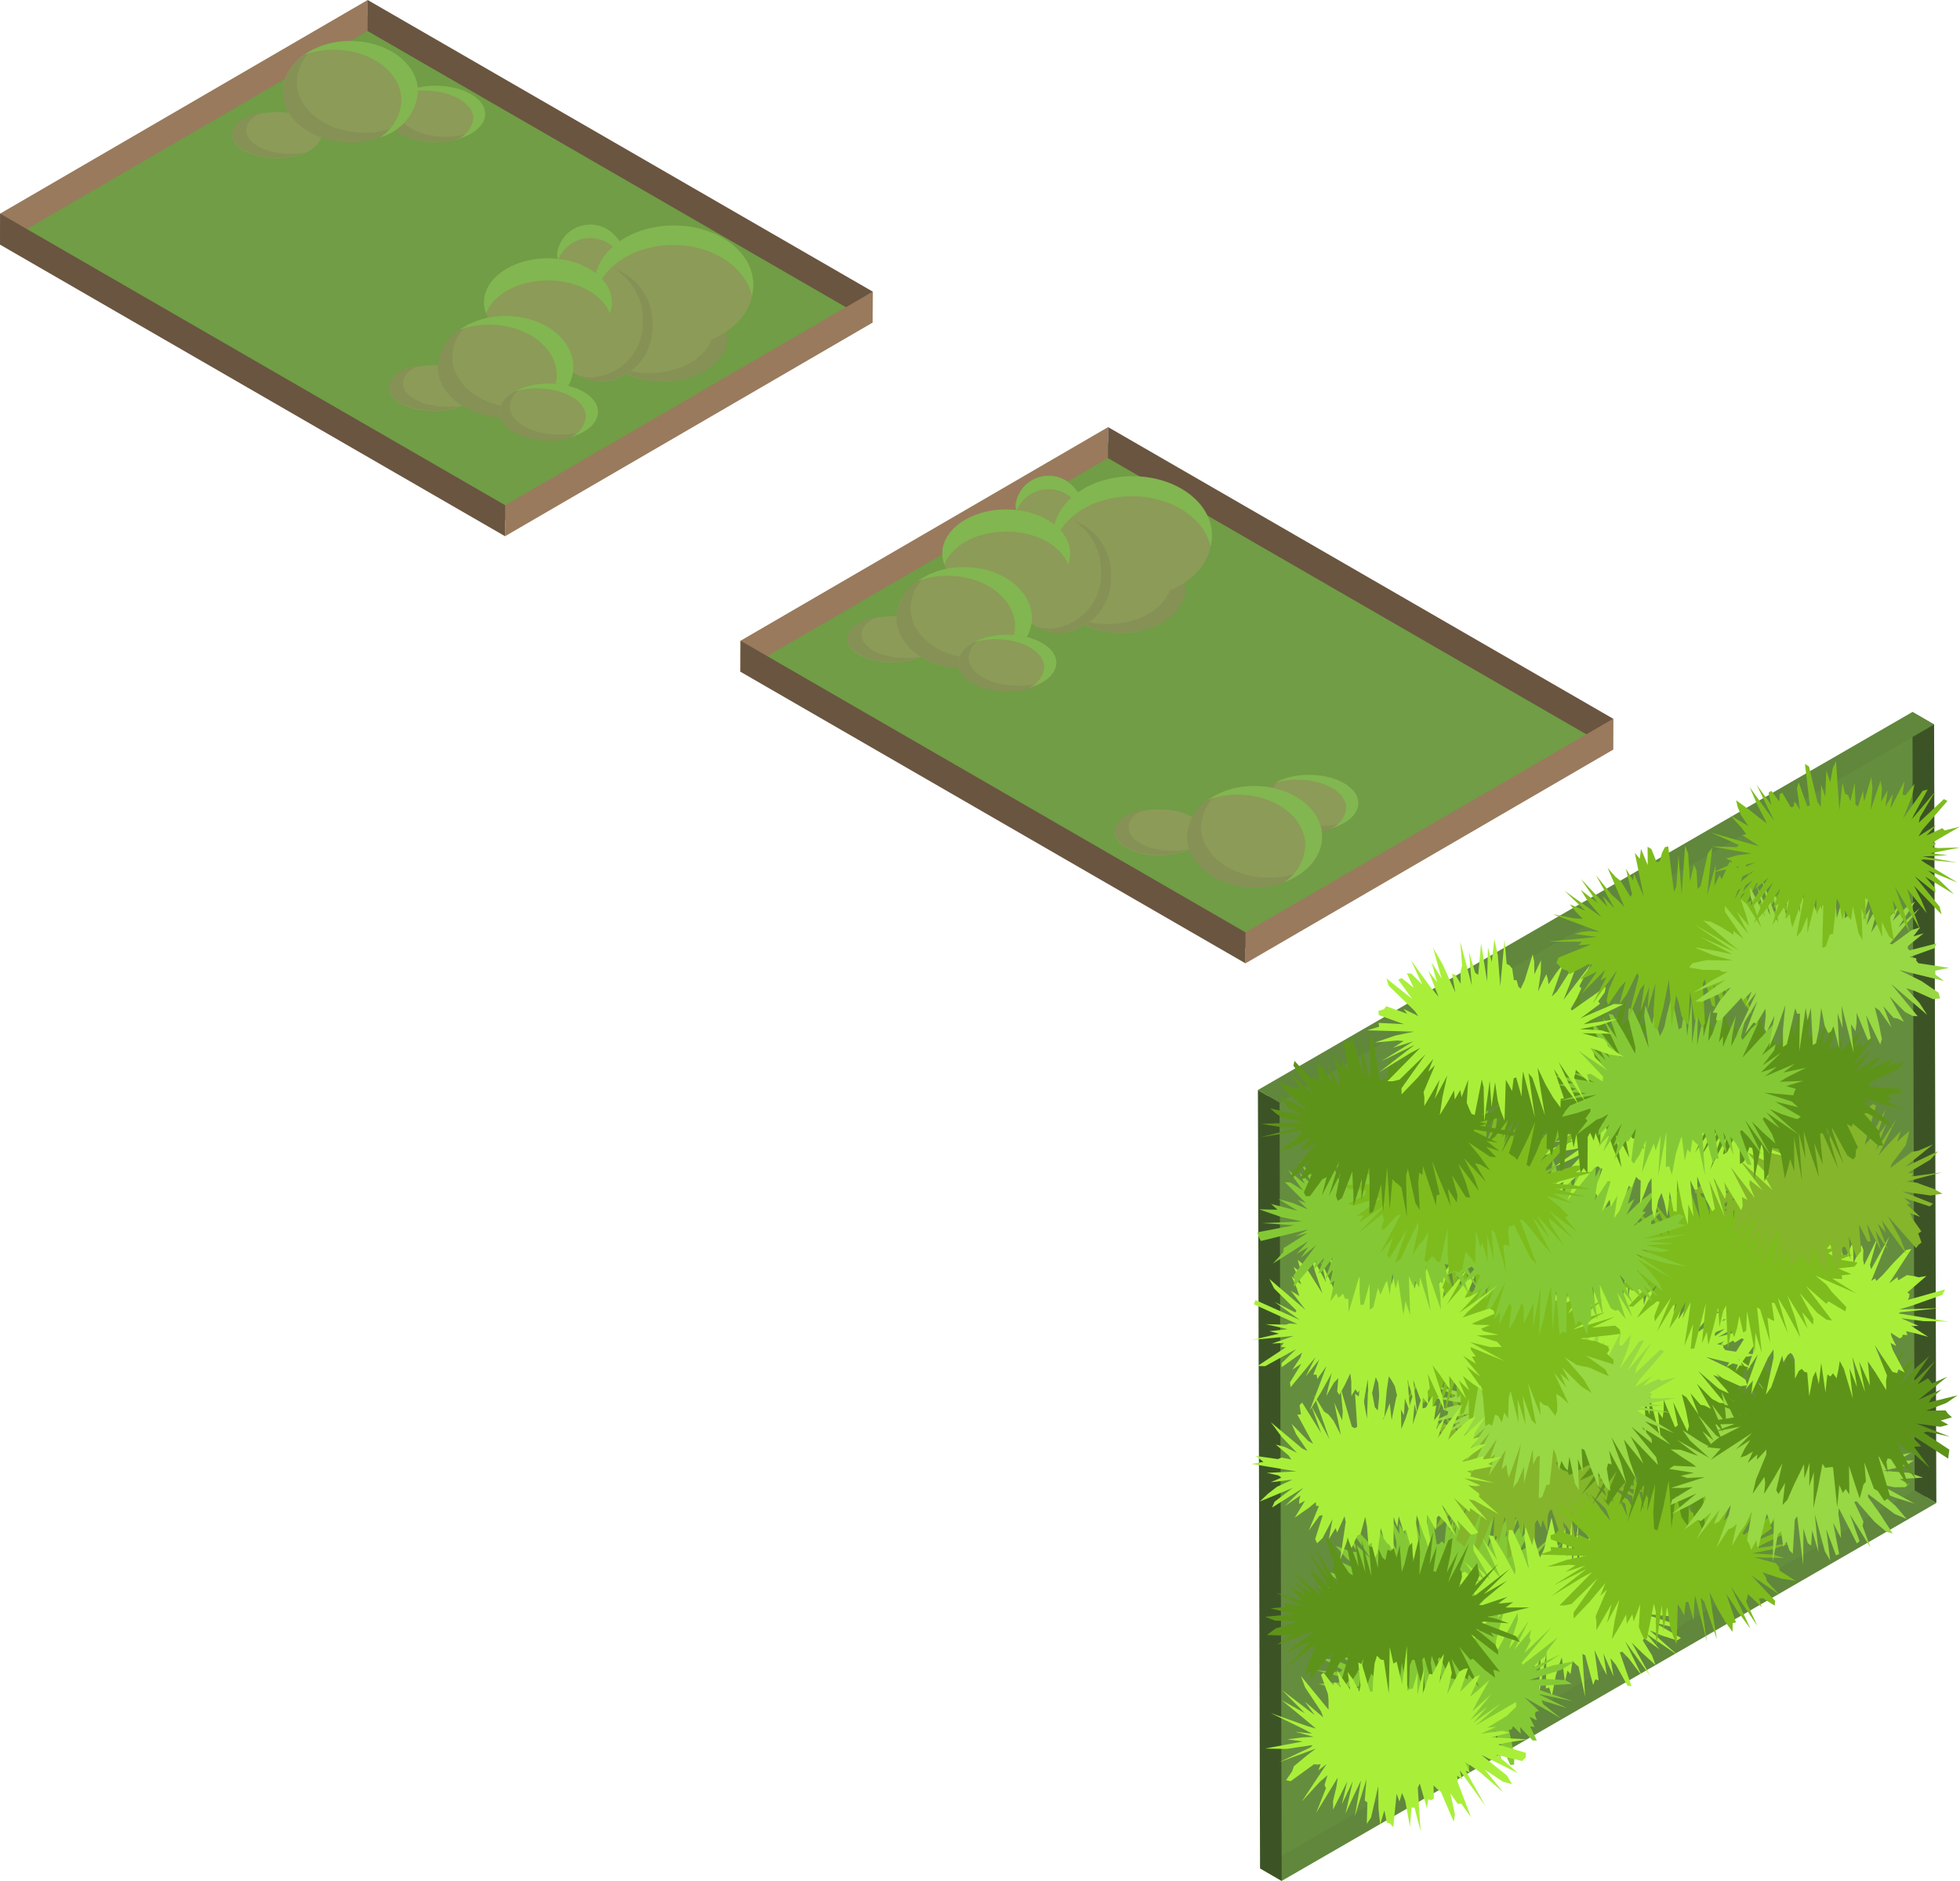 <svg xmlns="http://www.w3.org/2000/svg" viewBox="0 0 165.63 158.93"><polygon points="136.31 62.04 105.25 80.09 62.57 55.45 93.64 37.4 136.31 62.04" style="fill:#709d45"/><g style="isolation:isolate"><polygon points="62.58 54.14 93.64 36.09 93.63 38.71 62.57 56.76 62.58 54.14" style="fill:#997a5d"/><polygon points="93.64 36.09 136.32 60.73 136.31 63.35 93.63 38.71 93.64 36.09" style="fill:#6a5540"/><polygon points="136.32 60.73 136.31 63.35 105.25 81.4 105.25 78.78 136.32 60.73" style="fill:#997a5d"/><polygon points="105.25 78.78 105.25 81.4 62.57 56.76 62.58 54.14 105.25 78.78" style="fill:#6a5540"/></g><ellipse cx="97.95" cy="70.33" rx="3.76" ry="1.95" style="fill:#8c9b57"/><path d="M99.13,71.9c-2.08,0-3.76-.88-3.76-2,0-.62.54-1.17,1.39-1.53-1.5.26-2.58,1-2.58,1.87,0,1.08,1.68,2,3.76,2a6.07,6.07,0,0,0,2.37-.44A6.4,6.4,0,0,1,99.13,71.9Z" style="fill:#869156"/><ellipse cx="110.63" cy="67.86" rx="4.15" ry="2.39" style="fill:#8c9b57"/><path d="M111.49,69.79c-2.29,0-4.15-1.07-4.15-2.39a1.9,1.9,0,0,1,.93-1.5c-1.09.43-1.8,1.15-1.8,2,0,1.32,1.86,2.39,4.16,2.39a5.74,5.74,0,0,0,3.23-.89A6.46,6.46,0,0,1,111.49,69.79Z" style="fill:#869156"/><path d="M110.63,65.48a6.15,6.15,0,0,0-2.85.64,7,7,0,0,1,1.83-.24c2.29,0,4.15,1.07,4.15,2.39A2.1,2.1,0,0,1,112.45,70c1.38-.38,2.33-1.2,2.33-2.14C114.78,66.54,112.92,65.48,110.63,65.48Z" style="fill:#82b650"/><ellipse cx="106.03" cy="70.7" rx="5.71" ry="4.28" style="fill:#8c9b57"/><path d="M107.22,74.16c-3.16,0-5.72-1.92-5.72-4.29a3.65,3.65,0,0,1,1.28-2.69,4.11,4.11,0,0,0-2.47,3.52c0,2.37,2.56,4.28,5.72,4.28a6.57,6.57,0,0,0,4.43-1.58A7.17,7.17,0,0,1,107.22,74.16Z" style="fill:#869156"/><path d="M106,66.42a6.83,6.83,0,0,0-3.92,1.16,7.27,7.27,0,0,1,2.51-.43c3.15,0,5.71,1.91,5.71,4.28a3.86,3.86,0,0,1-1.8,3.12c1.9-.7,3.21-2.16,3.21-3.85C111.74,68.33,109.18,66.42,106,66.42Z" style="fill:#82b650"/><ellipse cx="94.73" cy="49.76" rx="5.4" ry="3.73" style="fill:#8c9b57"/><path d="M99,49c0,2.06-2.42,3.73-5.4,3.73a7.22,7.22,0,0,1-3-.62,6.55,6.55,0,0,0,4.17,1.36c3,0,5.41-1.67,5.41-3.72a3.64,3.64,0,0,0-2.41-3.11A3.14,3.14,0,0,1,99,49Z" style="fill:#869156"/><ellipse cx="89.51" cy="48.64" rx="4.28" ry="4.84" style="fill:#8c9b57"/><ellipse cx="85.04" cy="46.78" rx="5.4" ry="3.73" style="fill:#8c9b57"/><ellipse cx="88.76" cy="42.87" rx="2.79" ry="2.42" style="fill:#8c9b57"/><ellipse cx="95.66" cy="45.47" rx="6.71" ry="5.03" style="fill:#8c9b57"/><path d="M93.05,48.27a4.59,4.59,0,0,1-4.29,4.84,3.75,3.75,0,0,1-1.16-.18,3.92,3.92,0,0,0,2,.55,4.59,4.59,0,0,0,4.28-4.84A4.79,4.79,0,0,0,90.75,44,5,5,0,0,1,93.05,48.27Z" style="fill:#869156"/><path d="M89,45.24a4,4,0,0,0,.09.78c.59-2.33,3.31-4.09,6.59-4.09s6.12,1.85,6.62,4.26a4.26,4.26,0,0,0,.12-.95c0-2.77-3-5-6.71-5S89,42.47,89,45.24Z" style="fill:#82b650"/><path d="M79.63,46.78a2.7,2.7,0,0,0,.18.93c.6-1.61,2.71-2.79,5.23-2.79s4.62,1.18,5.22,2.79a2.7,2.7,0,0,0,.18-.93c0-2.06-2.42-3.73-5.4-3.73S79.63,44.72,79.63,46.78Z" style="fill:#82b650"/><path d="M85.82,42.64a2.51,2.51,0,0,0,.07.55,2.92,2.92,0,0,1,5.44,0,2,2,0,0,0,.08-.55,2.82,2.82,0,0,0-5.59,0Z" style="fill:#82b650"/><ellipse cx="75.37" cy="54.02" rx="3.76" ry="1.95" style="fill:#8c9b57"/><path d="M76.56,55.6c-2.08,0-3.76-.88-3.76-2,0-.61.54-1.16,1.39-1.52-1.5.26-2.58,1-2.58,1.86,0,1.09,1.68,2,3.76,2a6.17,6.17,0,0,0,2.36-.44A7.28,7.28,0,0,1,76.56,55.6Z" style="fill:#869156"/><ellipse cx="81.47" cy="52.21" rx="5.71" ry="4.28" style="fill:#8c9b57"/><path d="M82.66,55.66c-3.15,0-5.71-1.92-5.71-4.28a3.69,3.69,0,0,1,1.28-2.7,4.13,4.13,0,0,0-2.47,3.53c0,2.36,2.56,4.28,5.71,4.28a6.57,6.57,0,0,0,4.44-1.59A7.05,7.05,0,0,1,82.66,55.66Z" style="fill:#869156"/><path d="M81.47,47.92a6.75,6.75,0,0,0-3.91,1.17,7.27,7.27,0,0,1,2.51-.44c3.15,0,5.71,1.92,5.71,4.29A3.88,3.88,0,0,1,84,56.06c1.9-.7,3.2-2.16,3.2-3.85C87.18,49.84,84.63,47.92,81.47,47.92Z" style="fill:#82b650"/><ellipse cx="85.11" cy="56.02" rx="4.15" ry="2.39" style="fill:#8c9b57"/><path d="M86,57.94c-2.29,0-4.15-1.06-4.15-2.38a1.9,1.9,0,0,1,.93-1.5c-1.09.43-1.8,1.15-1.8,2,0,1.32,1.86,2.38,4.16,2.38a5.74,5.74,0,0,0,3.23-.88A6.46,6.46,0,0,1,86,57.94Z" style="fill:#869156"/><path d="M85.11,53.63a6.15,6.15,0,0,0-2.85.65A7,7,0,0,1,84.09,54c2.29,0,4.15,1.07,4.15,2.39a2.1,2.1,0,0,1-1.31,1.73c1.38-.38,2.33-1.2,2.33-2.14C89.26,54.7,87.4,53.63,85.11,53.63Z" style="fill:#82b650"/><polygon points="73.74 25.95 42.68 44 0 19.36 31.07 1.31 73.74 25.95" style="fill:#709d45"/><g style="isolation:isolate"><polygon points="0.01 18.05 31.07 0 31.06 2.62 0 20.67 0.01 18.05" style="fill:#997a5d"/><polygon points="31.07 0 73.75 24.64 73.74 27.26 31.06 2.62 31.07 0" style="fill:#6a5540"/><polygon points="73.75 24.64 73.74 27.26 42.68 45.31 42.69 42.69 73.75 24.64" style="fill:#997a5d"/><polygon points="42.69 42.69 42.68 45.31 0 20.67 0.01 18.05 42.69 42.69" style="fill:#6a5540"/></g><ellipse cx="55.99" cy="28.54" rx="5.4" ry="3.73" style="fill:#8c9b57"/><path d="M60.28,27.8c0,2.05-2.42,3.72-5.41,3.72a7.29,7.29,0,0,1-3-.62,6.58,6.58,0,0,0,4.18,1.36c3,0,5.4-1.67,5.4-3.72a3.62,3.62,0,0,0-2.41-3.11A3.12,3.12,0,0,1,60.28,27.8Z" style="fill:#869156"/><ellipse cx="50.78" cy="27.42" rx="4.28" ry="4.84" style="fill:#8c9b57"/><ellipse cx="46.3" cy="25.56" rx="5.4" ry="3.73" style="fill:#8c9b57"/><ellipse cx="50.03" cy="21.65" rx="2.79" ry="2.42" style="fill:#8c9b57"/><ellipse cx="56.92" cy="24.26" rx="6.71" ry="5.03" style="fill:#8c9b57"/><path d="M54.31,27.05A4.58,4.58,0,0,1,50,31.89a3.75,3.75,0,0,1-1.16-.18,3.88,3.88,0,0,0,2,.55,4.59,4.59,0,0,0,4.29-4.84A4.78,4.78,0,0,0,52,22.76,4.94,4.94,0,0,1,54.31,27.05Z" style="fill:#869156"/><path d="M50.25,24a4,4,0,0,0,.09.78c.59-2.32,3.31-4.08,6.58-4.08S63,22.56,63.54,25a3.75,3.75,0,0,0,.12-.95c0-2.77-3-5-6.7-5S50.25,21.25,50.25,24Z" style="fill:#82b650"/><path d="M40.9,25.56a2.7,2.7,0,0,0,.18.93c.6-1.61,2.71-2.79,5.22-2.79s4.63,1.18,5.23,2.79a2.7,2.7,0,0,0,.18-.93c0-2.06-2.42-3.73-5.41-3.73S40.9,23.5,40.9,25.56Z" style="fill:#82b650"/><path d="M47.08,21.42a2.1,2.1,0,0,0,.08.56,2.91,2.91,0,0,1,5.43,0,2.1,2.1,0,0,0,.08-.56,2.82,2.82,0,0,0-5.59,0Z" style="fill:#82b650"/><ellipse cx="36.64" cy="32.8" rx="3.76" ry="1.95" style="fill:#8c9b57"/><path d="M37.82,34.38c-2.07,0-3.76-.88-3.76-2,0-.62.55-1.17,1.4-1.53-1.5.26-2.59,1-2.59,1.86,0,1.09,1.69,2,3.77,2A6.25,6.25,0,0,0,39,34.28,7.31,7.31,0,0,1,37.82,34.38Z" style="fill:#869156"/><ellipse cx="42.74" cy="30.99" rx="5.71" ry="4.28" style="fill:#8c9b57"/><path d="M43.93,34.44c-3.15,0-5.71-1.91-5.71-4.28a3.71,3.71,0,0,1,1.27-2.7A4.12,4.12,0,0,0,37,31c0,2.36,2.56,4.28,5.71,4.28a6.57,6.57,0,0,0,4.44-1.59A7.05,7.05,0,0,1,43.93,34.44Z" style="fill:#869156"/><path d="M42.74,26.7a6.83,6.83,0,0,0-3.91,1.17,7.17,7.17,0,0,1,2.5-.44c3.16,0,5.72,1.92,5.72,4.29a3.89,3.89,0,0,1-1.8,3.12c1.89-.7,3.2-2.16,3.2-3.85C48.45,28.62,45.89,26.7,42.74,26.7Z" style="fill:#82b650"/><ellipse cx="46.37" cy="34.8" rx="4.15" ry="2.39" style="fill:#8c9b57"/><path d="M47.24,36.72c-2.29,0-4.15-1.06-4.15-2.38a1.89,1.89,0,0,1,.92-1.5c-1.08.43-1.79,1.15-1.79,2,0,1.32,1.86,2.39,4.15,2.39a5.7,5.7,0,0,0,3.23-.89A6.37,6.37,0,0,1,47.24,36.72Z" style="fill:#869156"/><path d="M46.37,32.41a6.08,6.08,0,0,0-2.84.65,7,7,0,0,1,1.82-.24c2.3,0,4.16,1.07,4.16,2.39a2.12,2.12,0,0,1-1.31,1.73c1.38-.38,2.33-1.2,2.33-2.14C50.53,33.48,48.67,32.41,46.37,32.41Z" style="fill:#82b650"/><ellipse cx="23.38" cy="11.42" rx="3.76" ry="1.95" style="fill:#8c9b57"/><path d="M24.57,13c-2.08,0-3.76-.88-3.76-2,0-.62.54-1.17,1.39-1.53-1.5.26-2.58,1-2.58,1.86,0,1.09,1.68,2,3.76,2a6.26,6.26,0,0,0,2.37-.44A7.41,7.41,0,0,1,24.57,13Z" style="fill:#869156"/><ellipse cx="36.82" cy="9.63" rx="4.15" ry="2.39" style="fill:#8c9b57"/><path d="M37.69,11.56c-2.29,0-4.15-1.07-4.15-2.39a1.89,1.89,0,0,1,.92-1.5c-1.08.43-1.79,1.15-1.79,2C32.67,11,34.53,12,36.82,12a5.7,5.7,0,0,0,3.23-.89A6.37,6.37,0,0,1,37.69,11.56Z" style="fill:#869156"/><path d="M36.82,7.25A6.08,6.08,0,0,0,34,7.89a7,7,0,0,1,1.82-.24C38.1,7.65,40,8.72,40,10a2.12,2.12,0,0,1-1.31,1.73C40,11.39,41,10.57,41,9.63,41,8.31,39.12,7.25,36.82,7.25Z" style="fill:#82b650"/><ellipse cx="29.61" cy="7.75" rx="5.71" ry="4.28" style="fill:#8c9b57"/><path d="M30.8,11.21c-3.15,0-5.71-1.92-5.71-4.28a3.7,3.7,0,0,1,1.27-2.7A4.1,4.1,0,0,0,23.9,7.75c0,2.37,2.56,4.29,5.71,4.29a6.57,6.57,0,0,0,4.44-1.59A7.05,7.05,0,0,1,30.8,11.21Z" style="fill:#869156"/><path d="M29.61,3.47A6.82,6.82,0,0,0,25.7,4.63a7.49,7.49,0,0,1,2.5-.43c3.16,0,5.72,1.92,5.72,4.28a3.89,3.89,0,0,1-1.8,3.12,4.35,4.35,0,0,0,3.2-3.85C35.32,5.39,32.77,3.47,29.61,3.47Z" style="fill:#82b650"/><polygon points="162.53 60.69 162.72 126.46 107.4 158.4 107.21 92.63 162.53 60.69" style="fill:#658d3e"/><polygon points="162.53 60.69 162.72 126.46 107.4 158.4 107.21 92.63 162.53 60.69" style="fill:#658d3e"/><g style="isolation:isolate"><polygon points="163.63 127 108.31 158.93 106.48 157.87 161.8 125.93 163.63 127" style="fill:#60873b"/><polygon points="163.44 61.22 163.63 127 161.8 125.93 161.61 60.16 163.44 61.22" style="fill:#3c5425"/><polygon points="108.31 158.93 106.48 157.87 106.3 92.1 108.13 93.16 108.31 158.93" style="fill:#3c5425"/><polygon points="108.13 93.16 106.3 92.1 161.61 60.16 163.44 61.22 108.13 93.16" style="fill:#60873b"/></g><polygon points="130.5 134.12 129.87 134.27 132.92 134.84 132.67 135.15 129.4 134.61 129.4 134.74 131.42 135.73 130.43 135.55 131.56 136.43 130.41 136.05 131.27 136.94 130.75 136.91 128.9 135.67 129.77 136.72 130.76 138.06 129.91 137.56 129.48 137.45 130.42 139.05 128.56 137.03 129.39 138.63 129.82 139.81 128.06 137.47 128.69 139.06 129.07 140.35 128.72 140.33 127.53 138.48 128 140.18 127.94 140.77 127.17 139.59 127.42 141.1 125.85 137.28 126.49 140.09 126.24 140.18 126.18 141.03 125.09 137.69 125.03 138.45 124.76 138.26 124.69 139.11 124.81 141.41 124.44 140.82 123.81 137.91 123.65 138.52 123.72 141.97 123.26 139.51 123 139.26 122.75 139.07 122.51 138.8 122.27 141.36 122.06 137.77 121.71 141.57 121.55 139.23 121.23 140.38 120.86 141.55 120.56 141.72 120.57 139.26 120.54 137.79 119.87 140.59 119.92 138.79 119.22 141.1 119.2 139.88 119.14 139.01 119.12 138.15 118.24 140.39 117.88 140.64 117.72 140.22 118.11 138.32 117.13 140.24 118.01 137.33 116.53 140.2 116.95 138.63 116.58 138.81 115.54 140.24 115.18 140.25 115.02 139.92 115.77 138.18 115.09 138.71 114.67 138.82 115.61 137.15 113.81 138.93 114.11 138.13 116.1 135.7 115.31 136.22 114.87 136.33 114.93 136.01 115.61 135.29 113.99 136.14 112.93 136.45 114.27 135.47 114.61 135.11 114.88 134.83 114.79 134.7 111.31 135.26 114.63 134.43 112.99 134.39 111.42 134.12 115.06 134 113.25 133.63 112.69 133.26 112.17 132.82 114.87 133.41 113.71 132.76 113.41 132.35 112.87 131.75 115.36 132.97 113.76 131.65 112.87 130.62 113.75 130.95 114.36 131.13 114.71 131.13 113.8 129.76 115.8 131.66 114.14 129.21 114.22 128.81 115.64 130.32 115.83 130.15 116.36 130.57 116.19 129.79 116.13 129.13 116.42 129.1 117.44 130.69 117.02 129.15 118.02 130.94 118 130.29 117.5 128.22 118.25 129.61 118.23 128.74 118.77 129.68 118.37 127.26 118.62 127.09 118.96 127.28 119.14 126.78 120.04 130.13 119.76 127.02 120.52 130.35 120.64 129.54 120.59 126.84 120.88 126.91 121.41 130.51 121.62 130.46 121.83 130.23 122.06 130.45 122.27 128.42 122.51 129.32 122.78 128.39 122.97 129.64 123.44 126.2 123.48 129.06 123.86 127.77 124.23 126.89 124.38 127.86 124.78 127.06 124.89 128 125.23 127.65 124.9 130.39 125.8 127.62 125.82 128.62 126.28 127.94 125.65 130.92 126.41 129.28 126.25 130.46 127.43 127.97 127.47 128.63 127.19 129.93 128.44 127.82 127.55 130.27 128.79 128.43 128.71 129.17 128.6 129.88 129.52 128.92 128.34 131.16 128.83 130.85 129.52 130.35 129.37 130.94 129.03 131.65 131.28 129.67 129.5 131.78 129.09 132.42 132.02 130.36 130.91 131.56 129.03 133.07 129.17 133.16 132.38 131.75 131.84 132.35 129.63 133.43 131.88 132.96 132.95 133.04 131.64 133.59 129.87 133.98 130.5 134.12" style="fill:#84c935"/><polygon points="138.26 123.95 137.21 124.18 137.73 124.47 136.6 124.5 137.35 124.9 137.22 125.11 139.21 126.2 137.07 125.57 138.77 126.8 136.2 125.59 137.69 126.89 137.75 127.32 135.92 126.16 134.89 125.49 137.48 128.36 135.25 126.39 137.19 129.02 135.14 126.94 134.37 126.26 134.02 126.09 135.61 128.92 135.2 128.78 134.17 127.52 134.14 127.95 134.19 128.59 134.47 129.8 133.78 128.92 133.49 128.9 132.79 127.78 132.86 128.63 133.22 130.51 132.49 129.11 132.09 128.6 132.56 131.36 131.88 129.79 131.12 127.54 130.93 127.68 130.79 128.14 130.77 129.46 130.37 128.42 130.22 129.08 129.91 128.41 129.71 128.76 129.68 131.84 129.37 131.4 129.1 131.79 128.75 128.51 128.52 129.66 128.29 128.52 128.07 128.18 127.67 131.53 127.38 131.65 127.32 129 127.17 128.16 126.67 130.35 126.47 129.81 126.22 129.76 126.27 128.06 125.91 128.72 125.37 130.07 124.8 131.27 124.54 131.12 125.27 127.5 124.55 129.11 123.75 130.72 123.53 130.47 123.28 130.32 123.05 130.12 123.99 127.25 122.41 130.14 123.5 127.29 122.45 128.8 123 127.29 121.86 128.77 121.25 129.2 122.6 126.72 122.54 126.44 120.91 128.19 121.35 127.23 122.39 125.73 121.96 125.93 120.23 127.28 119.44 127.6 119.84 126.89 120.41 126.14 118.6 127 121.36 125.07 119.92 125.59 119.91 125.33 120.56 124.86 120.08 124.8 119.11 124.78 117.93 124.66 117.61 124.33 117.83 123.95 121.54 123.85 118.16 123.28 119.17 123.14 119.65 122.99 120.59 123.06 120.84 122.96 121.54 123.1 118.3 121.12 121.36 122.64 120.05 121.51 121.55 122.35 120.22 120.97 121.15 121.48 119.99 119.98 120.33 119.91 122.4 121.9 120.52 119.21 121.77 120.41 121.88 120.14 122.45 120.56 122.07 119.49 123.37 121.28 122.14 118.51 123.74 121.11 122.73 118.44 122.62 117.5 123.98 120.07 123.42 117.95 123.99 118.72 124.2 118.55 124.14 117.45 124.53 117.81 125.01 118.58 124.78 116.54 125.07 116.48 125.89 119.11 125.91 117.85 126.02 116.89 126.21 116.22 126.67 117.6 127.04 118.52 127.2 117.54 127.53 118.44 127.77 118.31 127.94 116.06 128.28 118.56 128.52 118.25 128.79 117 129.08 116.69 129.23 119.21 129.58 117.53 129.84 117.65 130.15 117.16 130.14 119.49 130.51 118.55 130.49 120.24 131.35 116.68 130.93 120.24 131.6 118.19 131.5 119.7 131.81 119.43 132.49 117.89 133 117.15 132.57 119.37 132.96 119.01 133.66 117.87 132.94 120.36 134.56 117.19 134.28 118.53 134 119.71 134.85 118.62 134.68 119.49 133.93 121.23 134.85 120.17 135.57 119.55 134.31 121.72 134.65 121.6 136.04 120.26 134.76 122.06 135.65 121.41 135.04 122.27 135.44 122.16 136.52 121.55 137.26 121.33 137.81 121.3 138.13 121.48 136.89 122.43 138.72 121.92 138.1 122.49 137.3 123.02 139.35 122.84 136.24 123.64 136.21 123.8 138.26 123.95" style="fill:#85b52a"/><polygon points="141.61 136.04 141.5 136.32 141.41 136.59 138.94 136.37 141.28 137.13 141.8 137.59 139.87 137.13 142.05 138.4 141.73 138.61 140.5 138.22 139.41 137.76 141.81 139.88 139.11 138.03 140.25 139.37 138.94 138.43 138.82 138.62 139.61 139.88 139.9 140.69 138.81 139.7 137.89 138.8 139.48 141.66 137.33 138.68 138.76 141.62 137.66 140.16 137.09 139.56 136.88 139.63 137.87 142.47 137.54 142.45 136.54 140.65 136.09 140.11 136.36 141.65 135.49 139.71 135.79 141.56 135.26 140.55 134.74 139.41 135.09 141.98 134.81 141.9 134.63 142.38 133.96 139.87 133.72 139.75 133.95 143.36 133.4 140.83 133.14 140.61 132.89 140.33 132.72 141.46 132.46 141.16 132.24 142.11 131.98 140.04 131.74 140.71 131.48 141.55 131.14 143.33 130.91 142.59 130.63 142.67 130.68 139.66 130 143.43 130.2 140 129.77 141.26 129.63 140.68 129.19 141.66 128.61 143.12 128.98 140.38 128.41 141.64 127.93 142.38 127.72 142.11 127.87 140.8 128.11 139.4 127.47 140.49 127.22 140.46 126.28 142.01 126.66 140.54 126.2 140.89 126.92 138.97 125.32 141.39 125.87 139.92 124.92 140.95 125.88 139.06 124.91 140.01 124.98 139.5 125.79 138.16 125.23 138.5 124.78 138.66 123.11 139.91 124.01 138.74 123.84 138.55 124.27 137.94 124.25 137.71 123.15 138.09 121.87 138.42 122.13 137.94 122.54 137.46 124.81 136.54 121.51 137.09 123.9 136.41 122.37 136.33 123.06 136.04 121.48 135.7 122.89 135.54 120.97 134.89 124.63 135.5 122.69 134.68 123.88 134.87 121.59 133.53 125.28 135.19 123.35 133.81 123.11 133.32 123.07 132.93 123.52 132.93 123.79 132.8 125.21 133.85 123.72 131.92 125.56 133.64 124.84 132.4 125.94 133.47 124.53 131.05 124.5 130.46 126.06 132.47 126.86 133.42 125.26 129.97 126.51 131.82 125.8 129.71 126.16 129.79 127.12 131.37 128.03 133.07 128.07 132.57 127.45 130 127.51 129.26 127.81 129.3 128.47 130.7 129.2 132.61 128.81 129.87 128.91 129 129.48 130.57 129.62 129.88 130.13 131.6 130.32 131.25 130.51 130.8 130.68 129.97 130.89 129.17 131.11 128.23 131.45 129.74 131.74 131.03 131.98 130.88 132.25 129.01 132.44 131.58 132.82 128.57 132.86 132.2 133.38 128.75 133.27 132.4 133.8 129.91 133.81 131.69 134.41 129.42 134.22 132.01 134.57 131.39 135.23 129.47 135.74 128.55 135.11 132.11 135.48 131.63 135.45 132.51 136.55 129.87 136.23 131.61 136.16 132.46 137.4 130 136.98 131.66 137.13 131.92 137.87 130.96 138.47 130.4 137.1 133.42 137.74 132.73 138.61 131.78 139.81 130.5 140.09 130.65 139.78 131.56 138.75 133.23 139.92 132.28 139.8 132.8 138.8 134.08 140.38 132.98 138.68 134.66 139.19 134.49 140.01 134.19 138.98 135.02 141.55 133.93 140.55 134.68 142.47 134.27 140.89 135.07 140.24 135.46 142.26 135.38 140.8 135.81 141.61 136.04" style="fill:#a9ef3a"/><polygon points="149.87 131.36 150.78 131.65 148.24 131.59 150.08 132.09 150.33 132.42 150.4 132.72 151.75 133.58 150.5 133.38 148.93 132.85 149.22 133.27 149.32 133.62 150.36 134.74 147.96 133.09 150.01 135.27 149.97 135.67 148.96 135.04 148.65 135.08 148.86 135.78 147.71 134.69 147.65 135.03 147.56 135.33 148.51 137.39 146.25 134.03 147.92 137.61 146.89 136.23 145.86 134.63 146.7 137.09 146.42 137.15 146.41 137.89 145.8 137.05 145.16 135.96 144.46 134.52 144.68 136.04 145.09 138.53 144.02 135.35 143.71 134.98 144.24 138.73 143.24 134.8 143.17 135.68 143.12 136.94 142.66 135.32 142.45 135.42 142.32 136.49 142.04 135.96 141.78 135.54 141.68 138.97 141.38 138.22 141.11 137.31 140.88 135.73 140.58 137.84 140.43 135.61 139.96 139.09 139.92 136.17 139.76 135.5 139.16 138.51 138.89 138.4 138.68 137.96 138.49 137.49 138.61 135.53 138.05 137.01 137.94 136.4 137.47 137.21 137.42 136.42 136.83 137.49 136.21 138.51 136.44 136.97 136.84 135.17 135.79 137.15 136.19 135.53 134.9 137.75 134.91 137.06 134.84 136.57 135.8 134.31 135.23 134.85 135.67 133.75 134.34 135.34 132.98 136.77 132.97 136.26 135.01 133.36 132.8 135.53 132.25 135.65 131.78 135.66 134.55 132.84 133.72 133.28 131.07 134.9 134.07 132.58 131.27 133.96 133.97 132.28 132.27 132.83 133.15 132.26 132.6 132.22 130.72 132.38 132.41 131.8 134.04 131.47 130.06 131.36 131.07 131.04 131.04 130.72 133.17 130.84 131.05 130.07 131.03 129.72 131.5 129.56 131.68 129.31 133.44 129.96 133.14 129.54 134.38 130.15 134.09 129.71 131.88 127.58 131.7 126.97 133.87 128.69 132.7 127.07 132.97 126.93 134 127.75 133.42 126.54 133.79 126.55 134.72 127.47 133.78 125.44 135.35 127.6 136.11 128.53 135.25 126.33 135.98 127.29 135.51 125.62 136.37 126.99 135.63 124.38 136.45 125.78 137.52 128.15 137.25 126.56 137.53 126.67 137.98 127.43 137.96 126.41 138.09 125.88 137.94 123.85 138.91 127.58 138.68 124.74 139.2 126.5 139.46 126.66 139.57 125.44 139.7 123.98 140.21 127.23 140.28 124.34 140.6 125.57 140.82 123.65 141.11 125 141.32 127.67 141.68 123.68 141.86 125.75 142.1 125.87 142.32 126.14 142.47 127.11 142.69 127.12 142.85 127.66 143.03 127.85 143.38 127.13 144.06 124.92 144.19 125.56 144.2 126.63 144.76 125.43 144.74 126.48 144.5 128.07 145.21 126.61 145.33 127 145.4 127.48 146.03 126.52 146.67 125.69 145.66 128.51 146.1 128.07 147.45 125.98 147.64 126.22 147.14 127.6 146.66 128.79 148.99 125.74 148 127.63 148.17 127.81 147.78 128.66 147.26 129.55 147.37 129.69 148.45 128.91 150.24 127.67 150.15 128.15 149.59 128.91 149.75 129.12 148.09 130.34 150.92 129.13 151.71 129.15 148.98 130.48 148.35 130.84 151.27 130.38 149.81 130.91 148.05 131.25 149.87 131.36" style="fill:#7ebc1d"/><polygon points="152.42 121.49 152.47 121.82 151.27 122 150.49 122.1 151.6 122.62 149.24 122.11 151.63 123.25 151.71 123.62 152.61 124.48 151.8 124.41 151.91 124.88 151.93 125.33 151.3 125.25 150.81 125.23 148.99 123.81 148.15 123.19 150.33 126.03 148.85 124.64 149.06 125.33 147.89 124.07 147.61 124.01 148.91 126.55 148.71 126.76 147.78 125.61 147.33 125.25 147.32 125.78 148.03 128.01 147.3 127 146.22 124.93 146.48 126.32 145.73 124.84 145.97 126.33 145.41 125.28 145.66 127.09 145.31 126.74 144.78 125.47 144.94 127.39 144.66 127.31 144.03 125.06 143.87 125.46 144.06 128.79 143.82 129.16 143.45 128.23 143.2 128.54 142.79 126.09 142.66 128.95 142.37 128.6 142.09 128.18 141.84 127.06 141.62 126.4 141.24 129.12 141.13 126.56 141.01 125.09 140.56 127.35 140.06 129.32 139.78 129.19 139.71 127.81 139.87 125.42 139.19 127.72 139.35 125.72 138.61 127.83 138.95 125.46 138.59 125.91 137.52 128.61 138.47 124.8 138.34 124.54 137.41 126.38 136.82 127.17 137.37 125.22 136.87 125.78 135.89 127.21 135.74 126.88 135.93 125.97 136.63 124.3 134.55 127.16 135.74 124.88 135.24 125.16 135.64 124.25 133.65 126.28 134.93 124.4 134.24 124.77 133.49 125.11 134.55 123.82 134.21 123.8 132.61 124.64 132.46 124.35 132.04 124.21 131.78 123.96 131.51 123.68 131.67 123.24 134.43 122.12 133.36 122.17 133.67 121.9 130.81 121.88 134.94 121.49 133.03 121.24 133.6 121.07 134.29 120.99 135.17 121.06 131.21 119.57 133.04 119.92 133.73 119.96 133.15 119.37 132.65 118.74 133.96 119.28 132.19 117.59 135.31 119.8 134.21 118.53 133.56 117.51 134.99 118.63 133.58 116.6 135.84 118.96 135.39 118 136.42 119.09 134.85 116.28 136.2 117.95 136.72 118.41 137.27 118.99 135.83 115.65 136.5 116.41 136.94 116.76 137.76 118.11 137.9 117.88 137.37 115.71 137.98 116.7 138.06 116.14 138.88 118.09 138.13 114.39 138.55 114.88 138.65 114.05 139.22 115.41 139.21 113.87 139.53 114.06 139.98 115.18 140.24 115.1 140.43 114.37 140.67 113.92 140.95 113.83 141.44 117.67 141.64 117.24 141.82 114.56 142.09 117.88 142.38 113.77 142.64 114.45 142.79 116.82 143.13 115.39 143.35 115.87 143.43 117.44 143.69 117.18 144.31 114.42 144.68 113.94 144.24 117.98 144.98 115.36 144.85 117.17 145.31 116.25 145.47 116.63 146.15 115.11 146.37 115.34 146.6 115.53 146.84 115.66 147.56 114.54 147.69 115.02 146.57 118.31 147.98 115.78 147.02 118.34 147.97 117.01 149.15 115.42 147.6 118.59 147.98 118.39 147.94 118.84 149.38 117.22 148.46 118.83 149.29 118.17 148.82 119.06 150.29 117.85 149.69 118.8 148.98 119.72 149.37 119.65 151.05 118.7 151.89 118.52 150.14 119.88 150.08 120.14 152.94 119.18 151.57 120.06 151.52 120.37 150.01 120.97 149.21 121.25 153.37 121.09 152.42 121.49" style="fill:#5e9319"/><polygon points="145.81 114.08 148.42 114.48 147.24 114.72 147.24 115.05 147.97 115.58 144.16 114.66 146.08 115.59 147.51 116.58 147.65 117.06 147.06 117.13 145.47 116.42 144.77 116.19 145.9 117.44 146.55 118.46 143.5 115.84 145.75 118.57 145.31 118.54 144.67 118.2 143.38 116.91 144.58 119.04 144.06 118.77 143.7 118.7 142.85 117.72 143.53 119.52 142.5 118.06 142.12 117.81 142.47 119.17 142.73 120.5 142.59 120.95 141.39 118.46 141.79 120.43 141.55 120.6 140.59 118.27 140.59 119.14 140.5 119.83 140.1 119.24 140.34 121.67 139.32 117.67 139.41 119.57 138.97 118.31 139.11 121.28 138.63 119.41 138.43 119.86 138.18 120 137.89 119.39 137.6 117.86 137.41 119.66 137.16 120.86 136.89 121.01 136.72 117.85 136.45 118.92 136.28 117.86 135.74 121.54 135.8 118.34 135.56 118.36 135.4 117.89 134.69 120.92 134.37 121.17 134.37 119.73 134.57 117.64 133.89 119.53 133.18 121.22 133.66 118.51 132.97 119.94 132.79 119.62 132.91 118.52 132.88 117.92 132.12 119.2 131.88 119.09 131.15 120.05 132.2 117.28 130.41 120.21 132.15 116.5 131.15 117.8 131.73 116.46 130.97 117.22 130.89 116.96 129.09 118.9 128.69 118.9 128.82 118.28 128.43 118.26 129 117.29 129.96 116.12 128.82 116.75 127.52 117.35 126.94 117.32 129.5 115.47 126.79 116.58 128.38 115.53 129.69 114.82 129.2 114.79 128.95 114.66 127.59 114.65 126.43 114.44 126.71 114.08 127.91 113.82 130.11 113.86 128.44 113.4 126.88 112.73 128.9 113.07 130.09 113.34 127.4 111.88 130.2 113.08 126.85 110.79 130.61 112.99 127.66 110.5 128.23 110.56 129.22 111.07 130.18 111.69 130.17 111.36 131.04 112.03 129.48 109.75 129.46 109.25 131.43 111.6 130.48 109.75 131.5 110.93 131.26 110.07 130.78 108.64 131.33 109.12 132.53 111.08 131.63 108.49 131.55 107.58 132.85 110.16 132.19 107.63 133.32 110.14 132.54 106.83 133.97 110.76 133.52 108.21 133.89 108.65 134.06 108.24 134.74 110.3 134.65 108.58 134.68 107.16 134.84 106.34 135.2 106.83 135.8 109.83 135.78 107.08 136.2 109.08 136.51 110.45 136.62 107.25 136.91 108.87 137.16 109.69 137.43 107.02 137.62 109.55 137.99 106.87 138.22 107.59 138.38 108.84 138.71 108 138.84 109.12 138.92 110.26 139.41 108.55 139.61 108.87 139.58 110.29 139.85 110.08 140.6 107.93 140.59 109.03 140.55 110.06 141.66 107.21 141.95 107.25 141.14 110.4 141.74 109.44 141.42 110.87 142.44 109.06 142.13 110.35 141.82 111.49 142.85 109.94 142.93 110.31 143.05 110.56 144.24 109.13 143.65 110.5 144.78 109.37 145.53 108.88 144.12 111.05 145.93 109.41 143.4 112.44 143.58 112.5 145.26 111.28 145.96 111.06 145.39 111.81 146.26 111.55 144.93 112.63 144.91 112.86 145.07 112.99 147.33 112.42 147.16 112.81 145.08 113.57 145.62 113.67 145.64 113.88 145.81 114.08" style="fill:#a9ef3a"/><polygon points="140.65 118.77 138.51 118.88 141.43 119.39 138.63 119.13 138.37 119.19 138.71 119.43 139.53 119.92 141.48 121.09 138.99 120.08 139.99 120.93 141.16 122.07 138.73 120.59 139.56 121.56 139.6 121.95 137.84 120.54 139.95 123.12 140.11 123.79 137.79 121.36 138.4 122.54 138.88 123.68 137.22 121.63 137.44 122.4 137.68 123.31 138.3 125.05 136.16 121.41 136.97 123.61 137.43 125.32 135.98 122.57 136.19 123.75 135.89 123.65 135.78 124.1 136.09 125.98 135.68 125.64 135.06 124.42 135.11 125.7 134.48 124.16 133.9 122.53 133.65 122.39 133.76 124.42 133.34 123.28 133.43 125.93 133.09 125.36 132.62 123.09 132.48 124.26 132.21 123.95 131.95 123.44 131.73 124.22 131.48 122.87 131.27 122.44 130.95 125.44 130.68 125.47 130.33 126.49 130.03 126.61 130.12 123 129.88 123.1 129.56 123.76 129.53 122.44 128.78 125.37 128.79 123.91 128.26 125.2 127.86 125.69 128.53 122.01 127.5 124.87 127.37 124.37 127.3 123.76 126.89 124.16 127.24 122.52 126.61 123.48 125.81 124.7 126.34 122.87 125.9 123.23 126.5 121.56 125.17 123.5 124.27 124.49 124.98 122.82 125.9 121.04 123.9 123.44 124.22 122.56 125.5 120.65 124.36 121.64 124.6 121.07 122.82 122.45 124.14 120.93 121.86 122.44 122.11 121.85 124.29 120.1 122.01 121.18 123.41 120.15 121.75 120.62 124.38 119.38 120.74 120.25 122.31 119.55 122.39 119.27 121.88 119.06 122.89 118.77 124.04 118.63 120.68 118.04 122.81 118.1 122.99 117.91 120.64 116.87 123.77 117.76 124.72 118.03 123.26 117.06 123.61 117.02 123.23 116.48 122.27 115.42 123.79 116.31 123.18 115.42 122.9 114.74 122.76 114.14 123.84 114.93 124.76 115.66 125.37 116.1 124.57 114.56 123.91 113.04 125.99 115.91 124.5 112.83 125.74 114.54 125.5 113.49 125.73 113.34 126.42 114.24 126.43 113.63 126.66 113.5 127.37 114.72 127.61 114.7 127.7 114.22 128.15 114.95 127.9 113.12 128.05 112.62 128.76 114.63 128.99 114.6 128.58 111.07 128.91 111.29 129.63 114.26 129.92 114.71 129.94 112.8 130.29 113.86 130.37 111.61 130.7 112.61 130.92 111.42 131.19 110.83 131.48 114.97 131.74 112.65 131.97 113.59 132.21 113.68 132.41 114.22 132.78 112.67 132.85 114.48 133.05 114.68 133.47 113.32 133.58 114.23 134.19 112.17 134.28 113.12 134.13 114.96 134.95 112.49 135.07 113.09 135.01 114.26 135.55 113.31 135.37 114.67 136 113.58 135.79 114.87 136.99 112.52 136.81 113.64 137.07 113.71 137.84 112.75 137.6 113.84 136.88 115.66 138.52 113.35 138.95 113.22 137.53 115.83 139.59 113.39 138.29 115.55 138.19 116.04 140.31 114.03 140.62 114.19 138.51 116.62 138.16 117.19 139.66 116.23 138.84 117.12 140.18 116.5 140.39 116.68 141.66 116.37 139.39 117.68 139.65 117.8 139.34 118.09 139.79 118.17 141.68 118.12 139.18 118.62 140.65 118.77" style="fill:#98d844"/><polygon points="133.53 113.1 134.87 113.34 135.84 113.73 136 114.08 135.76 114.36 136.34 114.89 136.35 115.28 134.04 114.56 135.66 115.72 135.96 116.3 134.29 115.55 133.74 115.45 133.23 115.33 132.22 114.68 133.83 116.55 134.51 117.7 133.63 117.15 132.01 115.55 132.64 116.75 131.86 116.06 132.37 117.25 131.32 116 132.56 118.62 131.93 118.04 131.5 117.79 131.6 118.6 131.58 119.26 131.43 119.63 130.79 118.78 130.48 118.72 130.09 118.4 130.2 119.63 129.13 116.87 129.81 120.37 129.42 119.99 128.68 117.94 128.93 120.41 128.25 118.22 128.32 120.23 127.65 117.54 127.5 118.13 127.44 119.87 127.12 119.35 126.91 120.19 126.61 119.65 126.34 119.52 126.09 120.47 125.81 120.31 125.53 120.53 125.33 118.1 125.14 117.05 124.91 117.2 124.45 119.93 124.14 120.3 124.12 118.16 123.69 119.42 123.4 119.57 123.44 117.87 123.14 118.14 123.08 117.27 123.07 116.36 122.03 119.5 122.62 116.42 121.44 119.52 122.15 116.49 120.8 119.66 120.43 119.83 120.88 117.94 120.32 118.58 120.14 118.33 120.45 117.1 120.09 117.28 120.35 116.33 118.64 118.75 120.37 115.49 118.59 117.75 119.1 116.57 118.39 117.09 119.77 115.04 119.36 115.23 118.16 116.17 118.11 115.88 118.4 115.31 117.52 115.72 116.48 116.14 115.47 116.41 118.37 114.37 118.33 114.19 117.5 114.35 117.89 113.99 116.99 114.04 116.35 113.93 116.86 113.58 114.53 113.5 118.86 113.1 114.53 112.7 114.7 112.32 117.51 112.5 114.97 111.59 116.91 111.87 118.26 112.16 117.92 111.8 118.53 111.91 116.26 110.28 118.88 111.74 117.01 110.06 119.15 111.53 116.56 108.86 119.51 111.38 117.08 108.46 117.7 108.7 119.3 110.26 119.75 110.49 119.67 110.01 118.27 107.43 120.6 110.71 119.27 107.95 120.61 109.89 120.96 110.11 120.4 108.41 120.74 108.56 120.09 106.31 120.9 107.6 121.07 107.3 122.19 109.8 121.51 106.88 121.9 107.24 121.91 106.25 122.9 109.15 122.6 106.76 123.06 107.65 123.53 108.84 123.53 107.45 123.62 106.24 124.26 109.18 124.48 109.13 124.69 109.01 124.74 106.54 125.02 106.68 125.25 105.8 125.59 109.45 125.81 108.05 126.09 105.81 126.34 106.58 126.45 109.48 126.92 105.98 127.04 107.72 127.42 106.45 127.64 106.92 127.97 106.46 127.74 109.54 128.69 105.54 128.34 108.76 128.52 109.01 128.72 109.12 129.41 107.39 129.75 107.11 129.35 109.33 129.77 108.79 130.78 106.63 130.44 108.33 131.04 107.51 131.62 106.85 132.11 106.5 131.73 107.94 131.36 109.23 131.28 109.86 131.49 109.92 132.99 107.99 133.21 108.18 132.24 109.99 132.5 110.03 133.56 109.13 133.08 110.06 132.51 110.98 134.69 109.21 133.83 110.36 133.62 110.84 135.49 109.8 133.41 111.51 134.1 111.35 135.6 110.88 132.92 112.34 136.48 111.26 134.51 112.18 136.49 112.01 136.88 112.33 136.93 112.71 133.53 113.1" style="fill:#7ebc1d"/><polygon points="124.26 124.45 124.33 124.6 124.22 124.74 126.29 125.31 123.72 124.91 125.11 125.52 124.7 125.58 124.07 125.5 125 126.21 124.99 126.48 126.66 127.96 124.6 126.79 124.1 126.68 125.71 128.48 124.23 127.43 124.2 127.76 122.85 126.55 124.92 129.5 124.63 129.63 124.28 129.66 123.15 128.46 123.36 129.29 121.82 127.11 123.02 129.81 122.11 128.6 121.59 128.07 121.42 128.22 121.4 128.78 121.33 129.28 120.61 127.98 120.59 128.61 121 130.74 120.79 131.01 119.72 128.04 119.66 128.73 119.93 131 119.64 130.95 119.57 132.07 118.81 129.25 118.6 129.41 118.2 128.12 118.08 129.04 117.77 128.19 117.76 131.2 117.46 130.63 117.19 130.37 116.93 129.99 116.68 129.12 116.41 131.19 116.12 131.78 115.91 130.34 115.64 130.56 115.52 129.01 115.37 128.16 114.97 129.62 114.71 129.75 114.32 130.61 113.93 131.31 113.92 129.95 113.23 131.87 113.72 128.6 113.62 128.11 113 129.49 112.86 129.12 112.29 130.06 112.61 128.35 111.76 129.97 111.3 130.4 111.14 130.05 111.78 128.03 111.51 128.07 110.59 129.34 111.46 127.25 111.22 127.25 111.19 126.92 110.64 127.38 110.09 127.76 109.41 128.24 110.28 126.81 109.78 127.07 109.79 126.75 109.9 126.36 108.57 127.26 110.16 125.7 107.49 127.39 107.71 126.89 109.26 125.71 106.45 126.88 107.17 126.2 107.91 125.63 109.23 125.02 107.37 125.25 108.3 124.85 108.03 124.67 107.05 124.45 109.56 124.33 105.77 123.7 106.77 123.52 106.11 123.02 107.99 123.29 108.29 123.16 109.13 123.32 108.89 122.98 107.81 122.06 108.59 122.27 109.6 122.76 108.31 121.41 107.39 120.17 110.05 122.4 110.49 122.6 109.53 121.19 109.15 120.31 110.56 121.76 110.97 122 109.63 119.53 109.94 119.52 109.82 118.73 110.04 118.51 111.65 121.1 110.82 118.8 112.34 121.6 111.04 117.87 111.9 119.28 112.26 119.52 112.69 120.05 113.31 121.24 112.75 118.52 113.42 120.01 113.47 119.26 113.27 117.2 114.24 120.56 114.49 120.68 114.69 120.56 114.51 117.77 114.82 118 114.95 116.75 115.52 119.88 115.59 117.66 115.84 117.13 116.18 118.91 116.43 119.18 116.68 116.66 116.91 119.96 117.16 119.3 117.44 118.56 117.6 119.99 118.01 117.98 118.28 117.88 118.39 119.19 118.42 120.75 118.79 119.83 119.35 118.03 119.55 118.4 119.39 120.36 120.25 117.76 120.21 119.01 120.49 118.93 121.07 117.95 121.06 118.86 121.38 118.74 121.17 120.05 121.73 119.31 121.37 120.78 122.14 119.65 121.48 121.56 122.48 120.1 123.6 118.64 122.67 120.75 122.36 121.68 123.26 120.72 124.16 119.92 124.69 119.7 123.67 121.38 125.55 119.66 124.64 121.06 124.5 121.56 125.04 121.42 124.26 122.37 125.03 122.09 125.63 122.01 123.52 123.51 124.03 123.42 125.35 123.04 125.33 123.31 126.94 123.1 125.76 123.69 126.18 123.89 123.96 124.32 124.26 124.45" style="fill:#a9ef3a"/><polygon points="161.33 124.45 162.51 124.85 160.55 124.98 161.33 125.42 160.99 125.66 160.09 125.67 158.79 125.4 161.81 127.06 160.12 126.53 158.7 125.96 160.16 127.22 161.13 128.35 160.11 127.93 157.86 126.24 157.86 126.5 158.82 127.84 159.94 129.57 159.42 129.44 158.41 128.59 156.9 126.86 156.69 126.89 157.47 128.57 157.4 128.95 158.07 130.78 156.32 127.94 157.14 130.22 156.92 130.42 155.39 127.43 155.35 127.91 155.52 129.02 155.58 129.97 154.91 128.67 155.42 131.31 155.15 131.43 154.33 129.22 154.66 131.86 154.21 131.08 153.36 127.94 153.67 131.16 153.13 129.31 153.05 130.6 152.76 130.38 152.4 129.16 152.38 132.28 151.87 128.11 151.67 128.41 151.5 131.29 151.22 131 150.97 130.26 150.7 130.71 150.51 129.42 150.25 129.61 149.8 131.99 149.91 128.26 149.62 128.83 149.46 128.29 149.3 127.91 148.54 130.94 148.42 130.15 147.98 130.96 147.82 130.47 147.63 130.15 148.05 127.72 147.47 128.88 147.03 129.48 146.35 130.64 146.76 128.78 146.38 129.09 146.05 129.22 145.05 130.78 146.08 128.03 146.27 127.18 145.26 128.57 144.84 128.78 145.32 127.56 143.36 130.04 144.6 127.81 143.73 128.53 143.47 128.42 142.34 129.24 143.78 127.32 144.13 126.66 144.1 126.42 142.77 127.2 141.25 127.94 143.37 126.19 141.17 127.17 141.31 126.72 143.05 125.65 142.17 125.73 141.2 125.72 144.08 124.81 142.59 124.89 142.03 124.7 143.14 124.45 141.05 124.12 141.44 123.85 143.34 123.94 142.98 123.66 142.24 123.19 141.18 122.47 142 122.5 143.5 123.02 141.72 121.66 144.43 123.18 142.81 121.72 142.19 120.84 143.71 121.83 144.39 122.2 144.78 122.32 143.86 120.93 144.81 121.72 143.49 119.56 145.04 121.31 145.45 121.52 144.87 120.15 145.63 120.98 144.67 118.67 145.64 119.98 145.85 119.85 145.78 119.05 145.47 117.58 147.02 120.8 146.89 119.78 147.06 119.53 147.63 120.5 147.17 118.08 147.56 118.47 148.02 119.26 148.14 118.66 148.7 120.13 148.71 118.89 148.63 116.84 148.99 117.28 149.7 120.77 149.67 118.38 150.01 119.34 150.12 117.45 150.51 119.6 150.68 117.67 150.98 119.49 151.22 119.68 151.49 118.15 151.79 117.01 152.02 117.9 152.36 116.85 152.39 119.86 152.54 120.6 152.94 119.22 153.22 118.92 153.55 118.47 153.37 120.95 153.82 119.77 154.38 118.34 154.78 117.8 154.5 119.98 154.74 119.98 155.78 117.39 155.64 118.75 155.96 118.64 156.4 118.26 156.9 117.78 155.78 121.09 157.12 118.72 157.25 119.08 157.29 119.6 157.25 120.21 156.71 121.6 156.82 121.81 157.08 121.79 157.46 121.62 158.28 120.91 159.53 119.83 160.1 119.65 160.15 120.08 160.03 120.63 160.64 120.52 158.33 122.74 159.75 121.97 158.22 123.25 158.81 123.1 159.39 123.02 159.79 123.09 161.52 122.74 160.35 123.42 161.74 123.4 161.07 123.84 159.13 124.28 161.33 124.45" style="fill:#98d844"/><polygon points="164.95 119.76 164 120.03 164.65 120.38 163.98 120.56 161.93 120.28 164.78 121.4 162.88 120.97 162.55 121.05 164.73 122.49 164.68 122.87 164.63 123.25 161.23 121.04 162.35 122.2 162.04 122.23 161.73 122.24 163.08 124.04 161.47 122.6 161.36 122.82 160.32 121.79 160.64 122.58 161.96 125.03 160.84 123.74 160.81 124.19 161.38 125.8 159.8 123.3 159.52 123.23 159.41 123.52 159.55 124.47 158.65 122.8 159.72 126.44 159.49 126.65 159.23 126.82 158.69 125.99 158.36 125.79 157.55 123.57 157.68 125.19 157.47 125.44 157.32 126.02 157.15 126.62 156.66 125.13 156.25 123.86 156.28 126.27 155.97 125.81 155.73 126.15 155.43 125.47 155.25 127.37 154.9 123.97 154.68 123.97 154.45 124 154.22 124.02 154.01 123.67 153.66 125.54 153.25 127.42 153.28 124.4 152.89 125.58 152.92 123.6 152.48 124.92 152.45 123.71 152.06 124.52 151.62 125.41 151.04 126.73 150.63 127.17 150.85 125.3 150.29 126.25 150.1 125.92 150.62 123.65 149.91 124.88 149.08 126.23 149.17 125.29 149.1 124.79 148.11 126.21 148.39 125.02 149.26 122.9 149.27 122.48 148.47 123.35 148.5 122.89 147.69 123.62 148.13 122.65 147.54 123 147.08 123.15 147.43 122.42 147.91 121.67 146.69 122.47 148.07 121.07 144.57 123.35 145.41 122.4 144.86 122.35 144.26 122.28 145.22 121.49 147.13 120.52 144.85 120.98 146.59 120.31 144.8 120.37 144.49 120.08 146.59 119.76 146.79 119.59 147.48 119.52 146.59 119.2 144.39 118.41 147.16 119 146.92 118.73 146.15 118.15 145.03 117.25 147.25 118.28 146.32 117.4 145.01 116.05 148.31 118.43 147.33 117.31 148.38 118.05 148.24 117.63 147.55 116.52 148.33 117.12 146.8 114.68 149.12 117.52 147.17 114.14 148.49 115.74 148.36 115 148.69 115.05 149.45 116 150.07 116.81 149.21 114.3 150.22 116.07 150.22 115.46 149.74 113.39 150.5 114.78 151.02 115.62 150.51 112.99 151.25 114.7 151.62 115.19 151.99 115.75 151.97 114.51 152.39 115.46 152.23 113.02 152.43 112.46 153.09 115.57 153.35 115.81 153.25 112.13 153.76 115.44 153.86 112.87 154.13 112.94 154.42 113.94 154.68 112.02 154.94 113.72 155.18 114.1 155.33 116.01 155.77 112.84 156.03 113 156.39 112.16 156.37 114.67 156.62 114.67 156.64 116.02 156.94 115.6 157.47 114.13 157.62 114.61 158.34 112.69 158.6 112.8 157.98 116.05 158.49 115.14 158.69 115.27 159.51 113.67 159.42 114.69 159.61 114.92 160.06 114.52 160.07 115.11 160.87 114.07 160.17 116 160.35 116.15 161.06 115.42 161.82 114.71 160.56 117.06 161.9 115.59 163.03 114.59 161.33 117.09 163.56 114.96 162.04 116.97 162.93 116.46 163.1 116.68 163.27 116.89 164.56 116.33 162.1 118.29 164.08 117.39 163.2 118.16 163 118.5 165.42 117.9 164.51 118.53 162.76 119.21 164.41 119.17 164.61 119.45 164.95 119.76" style="fill:#5e9319"/><polygon points="160.59 110.88 160.43 110.98 164.65 111.67 162.53 111.63 160.64 111.38 162.14 112.04 161.48 112.02 162.94 112.96 161.74 112.63 161.07 112.48 161.19 112.81 160.79 112.78 160.73 112.99 160.53 113.09 159.77 112.61 159.86 112.97 160.25 113.74 159.75 113.47 159.96 114.09 160.96 115.97 160.44 115.71 160.31 116.02 159.92 115.92 158.42 113.65 159.46 116.22 159.38 116.69 159.4 117.46 158.48 115.97 157.84 115.03 157.93 115.98 158.02 117.07 157.1 115.02 157.61 117.62 156.53 114.65 156.93 117.21 156.29 115.61 156.57 118.17 155.82 115.67 155.47 115 155.35 115.76 155.2 116.46 154.9 116.04 154.68 116.31 154.42 116.14 154.26 117.65 153.9 115.16 153.7 116.96 153.44 115.87 153.19 116.39 152.89 117.98 152.72 115.98 152.48 115.91 152.26 115.66 152.01 115.84 151.69 116.49 151.66 114.89 151.5 114.5 151.31 114.31 151.06 114.51 150.71 115.1 150.61 114.53 149.68 117.21 149.22 117.84 149.88 114.7 149.87 114.02 149.4 114.73 147.99 117.8 148.13 116.65 147.52 117.37 148.56 114.43 147.6 115.86 148.16 114.25 148.2 113.72 146.66 115.88 147.05 114.75 146.47 115.17 145.9 115.5 147.37 113.16 147.17 113.09 146.59 113.45 146.46 113.27 145.72 113.68 145.43 113.6 146.76 112.25 146.44 112.28 143.75 113.78 145.76 112.28 144.3 112.78 144.72 112.3 143.68 112.4 145.9 111.47 144.8 111.54 144.29 111.39 143.77 111.17 145.44 110.88 142.55 110.5 145.56 110.54 142.79 109.8 144.35 109.85 143.54 109.3 142.93 108.7 144.71 109.17 144.53 108.78 144.61 108.51 144.82 108.32 145.35 108.4 146.06 108.68 144.54 106.96 146.29 108.3 146.88 108.62 146.27 107.59 147.09 108.22 145.46 105.65 147.57 108.19 147.9 108.31 148.13 108.32 146.85 105.64 148.12 107.43 147.31 105.31 147.15 104.28 148.8 107.32 147.77 104.2 149.17 107.05 148.86 105.5 148.8 104.49 149.6 106.13 149.32 104.26 150.03 105.86 150.7 107.6 150.43 105.4 150.9 106.45 150.97 105.58 151.48 107.12 151.23 103.87 151.6 104.55 152.08 106.6 152.36 107.19 152.4 104.67 152.78 107.03 153.01 107.24 153.16 103.27 153.44 104.2 153.73 103.35 154.01 103.42 154.18 105.63 154.52 104.25 154.76 104.52 154.93 105.45 154.96 107.24 155.69 103.62 155.64 105.72 155.78 106.32 156.07 106.07 156.55 105 156.61 105.84 156.63 106.75 157.3 105.21 157.46 105.6 157.44 106.44 157.53 106.9 158.66 104.57 158.02 106.89 158.12 107.25 159.67 104.45 158.13 108.23 158.46 108.02 158.57 108.24 159.12 107.71 160.05 106.66 161.07 105.63 161.53 105.52 159.64 108.44 160.35 107.91 160.4 108.19 161.15 107.74 161.47 107.79 161.82 107.84 162.14 107.93 162.79 107.82 161.18 109.21 161.36 109.34 161.34 109.58 161.22 109.84 164.37 108.95 164.14 109.41 161.6 110.31 160.5 110.65 163.94 110.53 160.59 110.88" style="fill:#a9ef3a"/><polygon points="156.97 106.68 156.72 107.02 155.34 107.18 156.45 107.66 155.62 107.77 155.68 108.08 154.83 108.03 156.87 109.29 153.41 107.78 154.36 108.57 154.79 109.15 156.03 110.45 155.93 110.81 154.52 109.96 154.33 110.16 152.61 108.67 154.82 111.58 154.35 111.51 153.55 110.92 152.07 109.24 153.24 111.44 153.22 111.94 152.29 110.88 152.76 112.29 151.05 109.49 151.69 111.34 152.15 113.04 150.9 110.74 150.23 109.64 151.09 112.67 149.95 110.1 149.72 110.08 149.94 111.63 149.65 111.5 149.36 111.32 149.59 113.44 148.74 110.64 148.48 110.45 148.88 114.32 148.34 112.6 148.29 114.24 147.63 110.78 147.56 112.44 147.31 112.6 146.98 111.19 146.79 112.22 146.55 112.98 146.29 112.42 146.01 113.97 145.86 110.31 145.62 110.76 145.3 112.13 145.2 110.44 144.8 112.11 144.36 113.64 144.24 112.54 143.82 113.52 144.16 110.09 143.17 113.95 142.87 113.97 143.08 111.88 142.33 113.75 142.69 111.43 142.88 109.99 142.18 111.44 142.44 110 141.7 111.34 141.05 112.28 141.68 110.15 141.36 110.33 140.02 112.52 141.22 109.63 139.84 111.66 139.79 111.22 140.26 109.99 140.01 109.96 139.32 110.52 138.32 111.38 139.4 109.63 140.1 108.52 138 110.4 137.61 110.38 139.44 108.42 138.5 108.92 137.91 109.06 137.72 108.88 137.38 108.77 136.35 108.97 138.23 107.83 138.28 107.6 138.73 107.28 138.04 107.27 136.05 107.34 137.06 106.94 135.07 106.68 136.88 106.41 138.47 106.35 138.76 106.24 138.31 105.96 136.74 105.23 135.79 104.51 139.45 105.9 136.48 104.08 137.88 104.58 137.28 103.86 138.26 104.25 136.93 102.79 139.01 104.29 137.94 102.89 139.64 104.33 138.21 102.31 139.11 102.98 140.5 104.45 139.69 102.94 139.81 102.65 141.11 104.34 139.7 101.45 140.74 102.82 141.25 103.33 141 102.26 140.79 101.15 141.1 101.21 141.65 101.88 141.47 100.66 141.77 100.68 141.71 99.55 142.01 99.53 142.38 99.78 142.94 100.89 143.67 103.02 143.16 99.38 143.77 101.1 144.05 101.23 144.51 102.7 144.31 99.31 144.75 100.77 144.93 99.91 145.22 100.18 145.43 98.92 145.85 102.8 146.03 100.8 146.29 99.08 146.5 102.98 146.82 100.16 147.15 98.95 147.38 99.78 147.59 100.56 147.97 99.42 147.95 101.83 148.01 103.1 148.35 102.37 148.69 101.73 148.97 101.6 149.5 100.29 149.33 102.18 149.26 103.37 150.61 99.39 150.13 101.95 150.51 101.58 150.39 102.66 151.41 100.63 151.54 101.05 150.88 103.26 151.81 101.76 152.63 100.7 151.17 104.09 151.69 103.55 151.99 103.47 151.63 104.43 153 102.78 153.92 101.94 153.84 102.53 153.84 102.95 155.24 101.81 153.67 103.88 153.53 104.33 155.16 103.21 154.92 103.79 154.74 104.25 153.02 105.64 155.7 104.31 154.71 105.13 154.31 105.55 155.21 105.45 154.49 105.9 154.76 106.05 156.56 106.02 155.44 106.43 156.97 106.68" style="fill:#7ebc1d"/><polygon points="132.83 142.29 130.06 142.45 130.01 142.61 130.06 142.79 132.91 143.75 129.98 143.13 132.45 144.34 130.27 143.66 130.38 143.97 131.91 145.2 128.8 143.4 130.07 144.58 129.77 144.63 129.71 144.89 129.88 145.38 129.25 145.06 129.68 145.92 129.3 145.87 129.87 147.06 129.52 147.07 128.45 145.93 128.52 146.51 127.86 145.85 127.75 146.12 127.51 146.17 127.74 147.22 127.97 148.39 127.95 149.11 127.63 149.13 126.25 146.12 126.88 148.74 126.25 147.66 126.14 148.19 125.77 147.85 125.64 148.39 124.76 145.63 124.78 146.83 124.52 146.7 124.62 148.73 123.98 146.16 124.17 149.49 123.9 149.57 123.65 150.02 123.23 148.11 122.98 148.13 122.7 147.38 122.47 148.01 122.21 147.68 121.94 149.2 121.66 149.31 121.52 146.73 121.07 149.88 121.04 147.01 120.78 147.17 120.67 146.19 120.16 148.21 120.02 147.44 119.66 148.05 119.11 149.48 119.41 146.81 118.94 147.76 119.21 145.73 118.12 148.77 117.82 148.82 118.25 146.62 117.75 147.33 117.6 147 117.43 146.77 117.4 146.22 116.13 148.42 115.79 148.45 116.8 145.89 116.06 146.74 116.06 146.24 115.38 146.85 116.49 144.76 114.09 147.69 114.14 147.11 115.83 144.63 114.05 146.3 115.55 144.37 115.79 143.87 113.3 145.79 114.05 144.81 115.3 143.63 114.27 144.09 113.42 144.31 113.74 143.86 113.06 143.89 113.44 143.47 113.88 143.1 113.15 143.04 115.22 142.5 112.42 142.58 111.42 142.29 113.92 142.09 114.21 141.93 111.16 141.12 113.25 141.3 113.44 141.1 111.74 140.13 112.8 140.25 115.5 141.42 111.96 139.02 114.91 140.66 113.02 138.95 112.81 138.35 113.32 138.39 114.19 138.82 113.55 137.72 114.68 138.56 116.16 140.03 116.19 139.74 116.54 139.88 115.67 138.17 114.82 136.25 117.17 139.8 116.73 138.55 116.58 137.71 116.28 136.47 117.73 139.1 116.54 135.62 117.3 136.76 118 137.94 118.56 138.9 118.05 136.49 117.9 135.02 119.15 138.6 118.66 135.64 119.06 136.19 119.08 134.93 119.9 137.84 119.97 136.85 120.21 136.74 120.64 138.19 120.57 135.38 120.92 136.28 121.07 134.62 121.38 135.13 121.72 137.05 121.94 135.22 122.21 135.43 122.46 136.83 122.78 134.68 122.86 138.69 123.22 136.65 123.53 135.92 123.5 138.72 124.03 136.23 124.03 138.06 124.45 136.85 124.34 138.88 124.65 138.4 125.13 137.26 125.36 137.35 125.7 137 126.26 135.95 126.76 135.26 126.58 136.73 127.19 135.8 126.43 138.61 126.38 139.32 126.56 139.41 128.25 136.26 128.27 136.86 127.84 138.28 127.51 139.34 129.21 136.92 127.98 139.38 129.39 137.7 129.25 138.36 129.36 138.64 128.81 139.68 131.1 137.49 128.6 140.49 128.67 140.67 131.63 138.35 130.76 139.46 130.6 139.91 129.45 140.93 131.86 139.78 129.66 141.21 131.32 140.7 133.08 140.38 131.92 141.1 129.22 141.96 130.7 141.87 132.29 141.97 132.83 142.29" style="fill:#84c935"/><polygon points="125.71 136.61 126.56 136.82 127.5 137.17 125.34 137.01 125.22 137.12 128.11 138.25 128.44 138.75 125.97 137.94 126.27 138.34 124.7 137.62 126.34 138.95 126.6 139.47 126.6 139.83 124.3 138.07 124.98 139 126.77 141.27 126.19 141.08 126.35 141.77 125.47 141.11 124.48 140.16 124.26 140.26 123.31 139.14 125.03 142.59 124.1 141.48 124.03 141.93 123.52 141.5 122.66 140.16 123.17 141.99 122.83 141.86 122.53 141.79 121.68 140.04 121.5 140.17 121.81 142.04 120.98 139.9 120.91 140.51 121.44 143.94 120.36 140.02 120.18 140.24 120.56 143.93 119.99 141.91 119.53 140.25 119.32 140.26 119.14 140.73 119.06 142.71 118.77 142.13 118.46 140.49 118.27 142.27 118.02 142.65 117.73 144.17 117.48 143.36 117.17 144.19 116.94 143.29 116.7 142.92 116.36 143.68 116.24 142.36 116.08 141.68 115.88 141.41 115.39 142.77 114.93 143.73 114.71 143.4 115.22 140.14 114.67 141.37 114.22 142.06 114 141.9 113.32 143.15 113.02 143.16 114.01 139.75 113.58 140.24 113.26 140.42 112.03 142.54 111.94 142.08 111.98 141.4 112.69 139.61 112.19 140.03 110.68 141.96 110.81 141.24 110.31 141.45 110.5 140.73 110.86 139.87 111.1 139.25 110.98 139.06 108.55 141.04 110.7 138.75 110.01 139.02 108.49 139.79 111.06 137.79 110.17 138.11 107.92 138.98 109.15 138.1 108.11 138.19 107.06 138.15 107.8 137.6 109.77 137 107.76 136.94 106.91 136.61 109.35 136.39 107.37 135.9 108.62 135.79 108.58 135.49 110.14 135.73 107.88 134.59 110.01 135.26 109.7 134.85 108.95 134.1 110.44 134.8 109.26 133.61 110.91 134.65 109.04 132.63 111.64 134.82 111.14 134.01 111.81 134.46 110.56 132.56 111.29 133.1 112.36 134.23 110.49 130.96 112.33 133.42 111.05 130.7 113.19 134.11 112.62 132.52 112.78 132.3 111.99 129.88 112.5 130.32 113.53 132.21 114.06 132.99 114.34 133.15 113.82 130.72 113.87 129.92 114.81 132.39 114.47 130.02 115.38 132.85 115.06 130.12 115.89 133.2 115.69 130.63 115.97 130.73 116.44 132.47 116.5 130.89 116.82 131.59 117.07 131.83 117.26 130.94 117.52 131.06 117.77 130.81 118.02 131.6 118.28 130.54 118.46 132.82 118.71 132.08 119.04 130.69 119.33 130.35 119.42 131.99 119.92 129.88 120 131.19 119.95 133.08 120.5 131.24 121.11 129.47 120.81 132.17 121.42 130.63 121.13 132.76 121.34 132.82 122.39 130.15 122.75 129.96 122.58 131.29 122.26 132.87 123.23 131.09 122.36 133.74 124.16 130.36 123.37 132.62 123.52 132.84 123.54 133.27 123.28 134.13 124.84 132.06 124.89 132.46 124.96 132.82 125.01 133.16 124.65 133.97 126.63 132.11 124.37 134.85 124.66 134.82 127.59 132.55 125.39 134.7 127.37 133.55 125.43 135.15 124.98 135.61 125.27 135.63 127.39 134.92 126.59 135.5 127.87 135.38 127.22 135.83 129.25 135.82 126.99 136.37 125.71 136.61" style="fill:#5e9319"/><polygon points="129.07 146.97 127.37 147.24 126.6 147.41 128.95 148.11 128.93 148.5 128.63 148.8 126.45 148.28 127.28 148.94 128.27 149.82 125.17 148.28 127.34 150.02 127.78 150.76 127.01 150.55 125.47 149.53 127.05 151.46 125 149.69 124.28 149.19 123.8 148.89 124.23 149.78 123.85 149.61 125.54 152.62 123.36 149.59 123.56 150.36 123.14 150.04 123.19 150.6 124.31 153.56 123.48 152.4 123.2 152.43 122.57 151.55 122.95 153.33 122.85 153.93 121.76 151.4 121.45 151.16 121.14 150.86 121.17 151.96 120.96 152.11 120.69 152.05 120.58 152.78 119.98 150.7 119.81 151.06 120.05 154.75 119.54 152.75 119.28 152.73 119.15 154.37 118.75 152.16 118.48 151.5 118.26 152.23 118.02 151.56 117.74 154.4 117.47 154.08 117.19 154 116.99 152.97 116.63 154.16 116.49 152.8 116.47 150.91 115.86 153.58 115.5 154.11 115.55 152.3 115.33 152.14 115.47 150.34 114.48 153.52 115.01 150.45 114.47 151.57 113.7 153.25 114.32 150.51 113.39 152.47 113.85 150.52 112.65 152.91 112.65 152.19 112.94 150.95 113.05 150.19 111.22 153.19 112.05 151.1 111.93 150.83 112.18 150 111.53 150.56 110 152.23 112.11 149.05 111.41 149.59 111.6 149.07 111.31 149.1 111.05 149.07 109.06 150.51 108.68 150.42 109.2 149.66 109.34 149.24 110.49 148.29 111.2 147.75 108.08 148.91 110.75 147.64 110.93 147.45 108.71 147.78 106.89 147.75 110.1 147.15 108.79 146.97 110.08 146.8 111.01 146.76 109.44 146.32 110.88 146.49 110.2 146.12 107.39 144.75 110.5 145.86 111.21 146.06 110.36 145.35 108.31 143.66 110.27 144.76 108.34 142.81 111.1 144.92 110.27 143.79 111.82 145.11 111.63 144.6 110.29 142.58 109.93 141.61 112.27 144.46 112.27 144.09 112.27 143.68 112.22 143.15 111.63 141.51 111.86 141.34 112.66 142.41 112.81 142.13 113.28 142.58 112.98 141.13 113.6 142.06 114.1 142.78 113.88 141.27 114.34 141.91 114.86 142.94 114.97 142.44 114.78 140.47 115.09 140.63 115.78 142.95 116 142.93 116.05 141.7 116.16 140.55 116.36 139.9 116.67 140.22 116.94 140.27 117.36 143.08 117.44 139.16 117.75 140.57 118.02 140.4 118.27 141.43 118.49 142.34 118.89 139.06 118.92 142.87 119.15 142.71 119.39 142.68 119.79 141.29 119.77 143.21 120.36 140.91 120.22 143.17 120.79 141.43 121.04 141.48 121.53 140.53 122.02 139.74 121.61 142.24 122.45 140.33 122.58 140.83 122.69 141.35 122.28 143.17 123.31 141.25 123.7 141.03 124.05 140.96 123.38 142.97 123.94 142.41 124.64 141.69 125.05 141.55 124.23 143.37 124.88 142.84 125.86 141.95 124.91 143.66 124.42 144.6 126.01 143.16 124.23 145.36 125.69 144.22 124.47 145.59 126.86 143.91 124.7 145.79 128.11 143.82 128.13 144.21 127.31 145 125.66 146 126.46 145.9 125.15 146.49 126.97 146.25 127.58 146.41 126 146.8 129.07 146.97" style="fill:#a9ef3a"/><polygon points="162.52 100.14 163.37 100.44 164.15 100.86 163.15 101.02 160.75 100.67 163.35 101.71 163.07 101.94 160.91 101.22 161.45 101.72 161.12 101.76 162.28 102.83 161.41 102.5 161.64 103.01 162.37 104.05 162.1 104.22 162.38 104.99 162.12 105.19 161.92 105.46 159.53 102.75 160.59 104.66 161.1 105.97 159.02 103.11 159.38 104.18 158.68 103.39 159.53 105.58 158.48 103.99 158.98 105.71 157.76 103.42 158.08 104.86 157.84 104.93 157.1 103.48 157.16 104.39 157.29 105.69 157.09 105.95 156.89 106.23 156.23 104.48 156.38 106.4 155.91 105.34 155.68 105.41 155.59 106.53 155.31 106.47 155.19 107.87 154.64 104.86 154.42 105.04 154.33 107.93 154.01 106.95 153.73 106.87 153.46 105.6 153.21 105.72 152.92 106.94 152.66 106.76 152.45 105.88 152.16 106.28 151.87 106.6 151.59 106.67 151.21 107.42 151.17 105.9 150.93 105.77 150.39 107.2 150.72 104.38 149.75 107.42 150.41 103.77 150.02 104.36 149.44 105.45 148.63 107.08 149.51 103.73 148.19 106.59 148.54 104.97 148.9 103.52 148.03 104.88 147.56 105.25 148.63 102.65 148.04 103.31 146.45 105.54 148.06 102.49 146.72 104.1 146.5 103.97 146.84 103.13 146.5 103.17 146.95 102.34 147.27 101.74 146.1 102.61 145.06 103.2 145.98 102.14 145.54 102.19 146.78 101.15 144.19 102.43 145.47 101.48 144.69 101.59 144.47 101.4 146.48 100.58 144.57 100.86 143.22 100.8 143.25 100.47 143.86 100.14 144.11 99.87 146.42 99.92 143.82 99.27 143 98.74 146 99.4 144.43 98.58 143.44 97.8 143.59 97.51 145.89 98.57 143.74 96.81 146.54 98.57 145.97 97.85 147.04 98.55 146.34 97.59 146.2 97.11 144.95 95.26 145.91 95.96 147.11 97.13 147.23 96.92 146.71 95.69 147.02 95.69 146.74 94.67 147.88 96.2 148 95.92 147.88 95.08 148.86 96.67 148.99 96.42 148.89 95.51 149.57 96.7 148.57 93.01 149.93 96.41 149.88 95.42 150.14 95.48 150.03 94 150.26 93.82 150.58 94.05 150.96 94.64 151 93.34 151.19 92.73 151.63 93.93 151.92 94.21 152.38 96.48 152.46 94.53 152.76 95.5 152.97 94.58 153.22 94.88 153.46 93.56 153.73 93.59 153.96 94.67 154.18 95.24 154.44 94.9 154.55 96.41 154.91 95.04 155.08 95.64 155.6 93.64 155.48 96.06 156.28 92.93 156.34 94.06 156.79 93.23 157.18 92.83 157.49 92.82 157.29 94.59 157.86 93.61 158.26 93.3 158.53 93.41 157.57 96.75 157.98 96.3 159.35 93.72 158.52 96.22 159.41 94.95 158.51 97.23 160.23 94.59 158.74 97.63 159.59 96.67 160.63 95.56 160.31 96.47 161.35 95.56 161.19 96.21 161.04 96.78 159.88 98.31 159.74 98.69 161.57 97.33 162.11 97.23 163.35 96.7 161 98.6 163.78 97.27 163.12 97.99 161.25 99.1 161.69 99.14 161.5 99.41 164.1 99.06 161.08 99.84 161.97 99.93 162.52 100.14" style="fill:#85b52a"/><polygon points="141.54 105.07 139.04 105.22 141.06 105.64 140.42 105.8 138.66 105.57 142.47 107.02 140.8 106.74 139.19 106.27 138.21 105.94 141.4 108.11 138.37 106.39 139.36 107.37 140.14 108.34 140.51 109.09 138.33 107.32 140.12 109.59 138.98 108.73 139.64 109.99 138.35 108.75 138.68 109.67 137.74 108.72 136.84 107.68 138.01 110.17 137.08 108.99 137.95 111.29 136.66 109.22 137.38 111.46 136.74 110.68 136.48 110.75 136.12 110.54 135.19 108.57 135.25 109.51 135.48 111.16 134.54 108.66 135.01 111.53 134.45 110.23 134.46 111.55 134.22 111.76 134.11 112.78 133.67 111.76 133.38 111.61 133.15 112.06 132.7 110 132.39 109.08 132.36 112.64 132.07 112.5 131.79 112.81 131.5 109.01 131.22 112.35 131.07 108.68 130.8 109.72 130.45 111.38 130.06 112.86 130.2 108.75 129.56 112.18 129.58 110.08 129.19 110.94 128.77 111.85 128.76 110.47 128.59 110.08 127.99 111.55 127.5 112.33 127.74 110.4 127.56 110.14 126.71 111.9 126.77 110.87 126.24 111.49 127.22 108.32 126.13 110.31 125.22 111.63 126.21 108.95 125.45 109.9 125.97 108.43 124.48 110.47 125.21 108.8 124.2 109.84 124.68 108.71 125.1 107.78 125.25 107.28 123.25 109.19 123.49 108.52 125 106.74 124.59 106.86 122.74 108.07 123.66 107.07 121.67 108.06 121.24 107.92 123.14 106.6 122.24 106.72 123.06 106.15 121.81 106.26 120.88 106.15 120.97 105.77 122.8 105.3 123.38 105.07 123.23 104.88 124.26 104.82 123.72 104.58 124.32 104.57 123.57 104.18 121.71 103.2 123.56 103.75 124.54 104.07 123.52 103.24 124.14 103.41 124.83 103.71 122.1 101.14 124.57 103.01 122.89 101.02 123.92 101.69 124.97 102.53 123.81 100.72 124.54 101.24 125.41 102.05 125.16 101.26 126.15 102.44 124.9 99.81 125.95 101.21 125.35 99.45 125.47 99.04 127.07 102 126.29 99.54 126.65 99.73 127.75 102.05 127.85 101.68 127.91 101.14 127.54 99.03 127.54 97.99 127.92 98.31 128.3 98.72 128.59 98.8 128.83 98.62 129.25 99.55 129.38 98.72 129.84 100.27 130.16 101 130.38 101.01 130.53 99.83 130.74 99.19 131 99.5 131.23 97.97 131.5 98.67 131.75 99.83 131.98 100.15 132.19 100.77 132.51 99.4 132.74 99.68 132.88 100.66 133.4 98.36 133.57 99.07 133.96 98.32 134.04 99.42 134.63 97.75 134.88 97.94 134.81 99.47 135.33 98.51 134.76 101.51 135.96 98.36 136.02 99.08 136.55 98.39 136.49 99.36 135.68 102.08 136.01 101.84 136.49 101.3 137.44 99.89 136.93 101.45 138.15 99.75 137.81 100.87 137.56 101.72 138.13 101.29 137.43 102.66 138.48 101.64 139.53 100.78 139.73 100.99 138.78 102.37 139.08 102.41 138.02 103.62 139.72 102.51 140.41 102.33 139.53 103.22 139.52 103.48 141.88 102.57 142.32 102.78 141.77 103.37 142.5 103.53 138.92 104.66 142.61 104.3 139.22 104.92 141.54 105.07" style="fill:#84c935"/><polygon points="151.92 95.94 150.7 96.26 151.27 96.66 148.95 96.55 148.41 96.61 151.42 97.83 149.27 97.34 148.98 97.46 149.47 98 149.03 98.03 147.67 97.38 148.19 98 149.47 99.38 149.22 99.56 149.78 100.55 147 98 148.94 100.57 147.86 99.7 147.83 100.1 148.29 101.24 146.23 98.58 147.68 101.4 147.21 101.15 147.27 101.87 147.14 102.27 145.7 99.89 145.87 100.86 145.78 101.32 144.81 99.53 145.75 102.83 144.43 99.76 144.92 102.14 144.7 102.36 144.15 101.34 143.42 99.41 143.44 100.5 143.21 100.53 142.83 99.73 143.1 102.79 142.67 101.76 142.63 103.49 142.19 102.03 141.72 99.68 141.69 102.39 141.42 102.33 141.1 100.7 140.9 102.75 140.63 101.52 140.4 100.8 140.14 101.4 139.81 102.95 139.59 102.18 139.56 99.54 139.29 99.97 138.97 100.82 138.59 101.75 138.65 99.76 138.45 99.64 138.27 99.44 137.85 100.38 137.65 100.19 136.87 102.27 136.4 102.93 136.68 101.04 136.11 101.97 136.03 101.36 135.36 102.39 136.11 99.8 135.86 99.8 135.01 101.08 134.84 100.83 134.95 100.06 135.41 98.76 135.2 98.7 135.06 98.54 134.73 98.68 132.47 101.4 132.85 100.39 133.7 98.95 131.78 100.71 132.14 99.87 131.32 100.23 133.05 98.3 133.88 97.38 132.81 97.93 131.3 98.62 133.69 96.94 133.01 97.11 132.28 97.22 130.43 97.62 130.71 97.19 132.96 96.41 131.28 96.48 132.89 96.1 130.26 95.94 133.23 95.81 133.03 95.64 132.77 95.44 133.65 95.5 131.4 94.6 131.94 94.53 133.38 94.96 133.79 95.01 131.72 93.53 131.78 93.23 134.05 94.65 131.56 92.3 133.67 93.84 131.76 91.62 132.96 92.46 133.4 92.58 133.96 92.89 134.25 92.91 135.12 93.77 133.24 90.5 133.39 90.17 134.82 92.08 135.48 92.83 135.5 92.4 136.1 93.15 135.31 90.82 135.45 90.49 136.05 91.31 136.14 90.83 136.08 89.82 137.16 92.42 137.49 92.78 137.28 91.18 137.04 89.15 137.19 88.51 137.54 88.81 138.39 91.88 138.68 92.29 138.32 88.22 138.87 90.3 139 89.13 139.37 90.21 139.6 89.84 139.91 90.98 140.1 89.29 140.39 90.58 140.63 88.38 140.91 88.76 141.12 90.85 141.35 90.95 141.74 88.77 141.9 90.14 142.05 91.19 142.26 91.42 142.75 89.58 142.75 91.25 142.83 92.13 143.72 88.81 144.09 88.45 144.01 90.03 144.63 88.74 144.11 91.62 144.06 92.57 145.41 89.16 144.38 92.93 145.92 89.47 145.81 90.48 145.72 91.37 145.87 91.63 145.54 92.84 146.16 92.12 146.63 91.77 146.88 91.83 146.07 93.55 146.85 92.76 147.38 92.42 146.54 93.87 147.93 92.51 148.92 91.8 147.81 93.34 149.35 92.21 149.35 92.61 150.05 92.44 147.66 94.53 150.46 92.95 151.07 93 148.57 94.63 150.62 93.99 149.91 94.59 150.98 94.58 149.56 95.22 149.52 95.47 150.4 95.65 151.92 95.94" style="fill:#a9ef3a"/><polygon points="160.56 92 160.75 92.34 159.59 92.53 159.73 92.83 159.43 93.04 160.92 93.83 157.39 92.76 158.01 93.22 157.48 93.15 159.37 94.54 159.96 95.31 157.82 94.07 157.49 94.06 158.76 95.54 158.88 96.07 159.16 96.83 158.67 96.76 157.35 95.59 156.56 94.93 156.49 95.22 156.05 94.95 157 96.94 156.83 97.2 156.8 97.75 156.59 97.97 156.11 97.64 154.66 95.01 155.81 98.38 154.32 95.27 155.33 98.76 154.03 95.75 153.81 95.78 153.89 96.89 154.04 98.41 153.31 96.57 153.71 99.48 153.01 97.47 152.41 95.55 152.57 97.9 152 95.7 152.28 99.77 151.6 96.03 151.63 99 151.28 97.92 151.07 98.77 150.83 99.6 150.51 97.59 150.26 97.04 150.01 97.06 149.78 96.95 149.42 99.25 149.1 99.8 149.03 97.26 148.86 96.61 148.23 99.73 148.21 97.87 148.08 97.02 147.85 96.92 147.37 98.14 147.04 98.36 147.02 97.31 147 96.39 147.04 95.4 146.68 95.85 145.96 97.34 145.6 97.56 145.9 96.05 144.51 98.84 145.67 95.41 144.5 97.43 145.14 95.51 143.7 97.77 145.13 94.62 143.24 97.39 144.27 95.24 143.16 96.47 144.1 94.73 142.74 96.11 144.15 94.02 141.87 96.25 142.8 94.88 143.96 93.46 140.83 95.94 143.26 93.62 140.28 95.5 140.46 94.96 142.82 93.27 141.91 93.51 139.76 94.16 140.02 93.69 143.2 92.46 140.62 92.86 143.32 92.2 139.49 92.36 139.04 92 139.72 91.65 141.4 91.53 140.07 91.01 140.98 90.92 142.75 91.25 141.63 90.61 141.59 90.32 140.33 89.33 140.68 89.16 142.95 90.38 141.43 88.95 141.9 88.96 143.83 90.4 141.66 87.95 143.76 89.81 143.78 89.52 143.01 88.21 142.44 86.99 144.03 88.79 144.55 89.18 144.23 88.25 144.24 87.77 143.93 86.65 143.69 85.54 144.26 86.06 145.44 88.05 144.6 85.38 145.44 86.73 145.71 86.73 145.37 84.87 146.74 88.32 146.14 85.41 147.26 88.58 147.27 87.71 147.46 87.49 147.56 86.85 148.11 88.49 147.89 85.78 148.38 87.35 148.32 84.94 148.69 85.8 149.11 87.61 149.28 86.76 149.57 87.72 149.8 87.7 150.04 88.27 150.26 88.29 150.48 88.11 150.73 87.11 150.95 87.48 151.33 85.38 151.48 86.68 151.64 87.52 152.27 84.33 152.21 86.78 152.59 85.96 152.99 85.21 152.79 87.64 153.05 87.51 153.76 85.56 153.66 87.03 153.57 88.24 154.58 85.71 153.95 88.5 154.47 87.68 155.73 85.01 154.48 88.89 154.96 88.3 155.04 88.66 155.79 87.62 155.5 88.7 155.78 88.66 156.63 87.67 157.17 87.31 156.7 88.47 157.27 88.1 157.25 88.55 158.53 87.41 156.56 90.03 158.06 88.76 157.47 89.67 156.76 90.56 158.4 89.48 159.07 89.31 157.84 90.42 160.07 89.4 159.56 90.01 160.93 89.76 160.39 90.34 158.54 91.2 158.01 91.51 158.03 91.67 158.01 91.84 160.56 92" style="fill:#5e9319"/><polygon points="125.34 112.48 126.63 112.78 124.77 112.84 126.53 113.39 126.9 113.81 125.92 113.82 124.21 113.4 127.12 115 124.26 113.82 124.32 114.08 124.71 114.6 124.38 114.63 124.74 115.24 123.63 114.55 125.11 116.33 123.91 115.45 125.34 117.5 124.47 116.93 123.62 116.26 124.17 117.5 123.27 116.63 123.92 118.21 122.46 116.25 122.49 116.8 122.52 117.42 121.6 116.06 121.05 115.36 121.89 117.97 122.08 119.22 120.65 116.06 120.83 117.32 120.64 117.54 120.71 118.69 120.27 118.11 120.06 118.33 119.42 116.6 119.77 119.54 118.94 116.51 119.17 119.38 118.72 118.16 118.64 119.58 118.3 118.95 117.87 117.12 117.6 116.64 117.36 116.29 117.18 117.53 116.98 119.81 116.7 119.85 116.47 116.85 116.26 116.37 115.97 117.62 115.66 118.64 115.58 116.52 115 119.96 115.05 117.23 114.74 117.68 114.54 117.39 114.2 117.95 114.19 116.72 114.11 116.04 113.65 117.01 113.18 117.87 113 117.58 113.09 116.45 112.72 116.84 112.07 117.97 112.54 116.01 111.65 117.62 110.68 119.2 112.1 115.42 111.32 116.52 111.25 116.15 110.98 116.16 111.49 114.87 110.33 116.31 111.17 114.67 109.06 117.22 109.01 116.81 109.98 115.22 109.21 115.74 109.89 114.7 110.03 114.3 108.3 115.53 108.3 115.19 109.54 113.99 106.91 115.44 106.27 115.42 108.65 113.85 108.23 113.8 108.49 113.47 107.48 113.53 109.32 112.88 105.8 113.22 108.08 112.69 107.28 112.48 108.82 112.31 106.96 111.89 108.65 111.93 108.98 111.83 109.64 111.88 105.96 110.21 106.09 109.85 109.84 111.53 107.71 110.01 109.46 110.9 109.56 110.74 107.67 108.87 107.26 108.06 110.33 110.69 109.07 109.05 109.8 109.51 109.59 108.87 109.14 107.83 109.98 108.55 109.31 107.04 109.99 107.58 109.66 106.44 110.29 106.98 111.76 109.31 111.13 107.45 110.72 105.86 112.07 108.37 111.63 106.56 112.87 109.23 112.94 108.78 112.24 105.75 113.38 108.69 113.52 108.36 113.34 106.67 113.91 108.02 113.77 106.15 114.27 107.38 114.41 106.75 114.8 107.69 115.13 108.43 115.02 105.19 115.52 107.76 115.72 107.24 115.87 105.31 116.18 106.42 116.46 107.73 116.7 105.25 116.95 106.59 117.15 108.39 117.54 105.11 117.58 108.61 117.94 107.06 118.22 106.75 118.53 106.24 118.71 106.87 119.1 106.03 119.27 106.63 119.52 106.69 119.48 108.07 119.51 108.91 120.43 106.26 120.2 108.07 121.13 105.84 121.28 106.28 121.84 105.54 121.33 107.72 121.85 107.08 121.4 108.79 122.82 106.26 121.91 108.77 122.04 109 121.89 109.73 122.72 108.74 123.98 107.21 122.28 110.21 124.01 108.18 124.61 107.85 124.23 108.77 123.77 109.66 124.2 109.55 124.96 109.17 123.31 110.94 126.59 108.6 124.01 110.86 123.6 111.33 124.48 111.02 125.84 110.57 126.21 110.72 126.29 111.01 124.37 111.85 124.71 111.94 125.91 111.96 125.17 112.27 125.34 112.48" style="fill:#a9ef3a"/><polygon points="125.93 103.35 128.37 103.72 127.92 104.04 126.16 104.03 125.19 104 127.47 104.97 127.69 105.41 124.56 104.27 124.85 104.6 126.6 105.92 124.79 105 125.82 106.05 124.74 105.47 125.37 106.35 125.6 106.95 124.66 106.33 125.68 107.91 125.88 108.65 124 106.63 123.72 106.64 125.08 109.18 122.98 106.29 123.73 108.06 124.09 109.3 122.55 106.86 122.31 106.86 122.03 106.78 122.54 108.61 121.99 107.91 121.92 108.44 121.59 108.26 121.72 109.5 121.76 110.66 120.47 106.9 120.5 107.95 120.89 110.8 120.01 107.92 119.93 108.77 119.6 108.28 119.4 108.63 119.06 107.82 119.17 111.14 118.78 109.94 118.59 111.13 118.14 108.08 117.94 108.91 117.67 107.61 117.44 109.41 117.2 108.12 116.95 108.73 116.66 109.41 116.45 108.82 116.05 110.47 115.75 110.65 115.74 108.45 115.24 110.24 114.96 110.26 114.89 109.06 114.9 107.74 113.97 110.87 113.94 109.75 113.66 109.75 113.5 109.32 113.1 109.68 112.94 109.29 112.41 109.98 112.77 108.21 112.37 108.53 112.66 107.22 112.01 108.07 112.64 106.23 111.79 107.39 111.39 107.61 111.91 106.27 111.01 107.29 111.24 106.5 109.32 108.74 109.41 108.11 109.3 107.78 111.23 105.21 109.92 106.29 110.55 105.37 109.56 105.96 110.57 104.86 107.57 106.77 108.44 105.81 108.48 105.46 110.48 104.19 109.46 104.47 110.59 103.87 106.55 104.86 106.37 104.51 106.25 104.13 109.36 103.53 106.63 103.35 110.03 103.21 108.29 102.84 106.38 102.18 107.96 102.22 107.41 101.73 109.66 102.31 108.03 101.31 109.24 101.65 110.52 102.19 109.66 101.39 110.35 101.65 108.58 99.89 109.06 99.92 110.13 100.61 108.84 98.85 110.25 100.03 109.8 99.07 110.98 100.2 109.81 98.1 111.19 99.68 111.42 99.6 111.28 98.88 111.83 99.37 110.95 97.05 112.08 98.78 112.23 98.5 111.76 96.66 113.39 100.11 112.67 97.45 112.72 96.72 112.95 96.52 113.31 96.72 113.6 96.72 114.33 98.55 114.2 96.85 114.95 99.2 115.26 99.67 115.1 97.28 115.12 95.6 115.78 98.51 116.14 99.71 116.34 99.51 116.34 96.38 116.59 95.78 116.97 98.66 117.15 95.65 117.44 99.5 117.71 96.69 117.99 96.32 118.26 96.35 118.52 96.56 118.87 95.73 118.86 98.56 119.1 98.49 119.32 98.63 119.9 96.55 119.89 98.17 119.97 99.01 120.46 97.83 120.79 97.54 120.81 98.48 121.19 98.07 121.77 97.01 122.16 96.73 121.84 98.5 121.47 100.17 122.24 98.83 123.14 97.37 121.99 100.51 122.56 99.83 123.88 97.8 123.49 99.06 123.39 99.72 124.78 97.99 124.1 99.52 124.34 99.61 123.92 100.54 124.69 99.97 123.98 101.11 125.84 99.51 124.38 101.28 125.84 100.28 127 99.73 126.72 100.33 127.5 100.21 125.29 101.85 127.44 101.03 124.56 102.58 127.27 101.8 124.53 102.88 126.94 102.5 126.97 102.79 125.36 103.18 125.93 103.35" style="fill:#84c935"/><polygon points="133.03 100.14 134.46 100.49 131.3 100.42 134.14 101.14 132.1 100.93 131.25 100.85 132.92 101.71 131.26 101.2 130.72 101.09 131.79 101.94 132.55 102.74 132.25 102.86 133.3 104.11 130.92 102.33 133.05 104.79 130.89 102.92 131 103.4 132.16 105.26 129.83 102.62 131.02 104.72 129.48 102.82 131.09 105.91 130.16 104.87 129.25 103.72 128.71 103.13 128.43 103.02 129.87 106.86 129.32 106.3 127.92 103.44 127.76 103.62 127.53 103.61 127.44 104.04 127.57 105.32 127.28 105.18 127.03 105.21 127.3 107.56 126.31 104.13 126.04 103.9 126.24 106.49 125.67 104.4 125.72 106.61 125.28 105.05 125.08 105.4 124.73 103.97 124.66 106.81 124.38 106.38 124.11 106.09 123.85 105.76 123.58 107.19 123.29 107.52 123.02 107.39 122.73 107.45 122.44 107.6 122.33 105.88 122.34 103.78 121.72 106.62 121.44 106.62 121.23 106.27 120.99 106.17 120.61 106.66 120.36 106.53 120.72 104.09 120.29 104.79 119.91 105.2 119.36 106.07 119.83 103.94 119.86 103.23 118.34 106.41 117.88 106.74 118.9 103.84 117.42 106.32 117.21 106.08 117.7 104.59 116.57 105.98 118.36 102.63 118.06 102.71 116.91 103.94 116.7 103.79 116.95 103.11 116.89 102.84 116.84 102.57 114.75 104.23 117.14 101.75 114.86 103.32 115.2 102.7 114.64 102.74 116.69 101.26 116.28 101.28 114.44 101.85 113.89 101.73 115.31 101.01 115.42 100.76 115.33 100.56 113.94 100.44 113.67 100.14 116.6 100.01 116.77 99.91 116.8 99.8 116.46 99.58 113.7 98.48 115.66 98.93 114.7 98.23 114.67 97.89 115.01 97.76 116.58 98.54 116.37 98.14 117.29 98.64 115.62 96.86 116.9 97.76 117.15 97.73 115.93 95.96 115.78 95.3 116.98 96.42 117.1 96.16 116.47 94.7 116.63 94.39 117.3 94.96 118.36 96.37 118.58 96.29 118.19 94.91 118.29 94.47 118.72 94.78 119.86 97.05 119.75 96.11 119.78 95.48 120.12 95.75 120.57 96.46 119.83 92.79 120.3 93.52 121.22 96.41 121.15 94.94 121.19 93.78 121.39 93.29 121.61 92.93 122.14 94.9 122.26 93.72 122.52 93.58 122.77 93.33 123.11 94.73 123.29 92.59 123.58 93 123.85 93 124.07 96.3 124.29 96.3 124.59 94.86 124.88 94.13 125.22 93.25 125.39 94.22 125.76 93.33 125.57 96.58 125.93 95.71 126.66 92.98 126.33 96.08 127.1 93.62 127.61 92.67 127.47 94.37 127.11 96.6 127.83 94.97 128.1 94.96 127.84 96.45 128.77 94.64 129.34 93.93 128.87 95.73 130.03 93.8 129.85 94.84 129.78 95.57 130.67 94.51 130.07 96.07 130.17 96.38 131.63 94.68 131.79 95 132.1 95.09 132.31 95.34 130.15 98.17 133.02 95.53 133.14 95.88 131.52 97.71 130.69 98.65 130.6 98.92 131.64 98.44 130.73 99.19 131.32 99.05 133.11 98.49 133.98 98.49 133.16 99.06 134.66 99.03 131.94 99.78 131.12 100.01 133.03 100.14" style="fill:#7ebc1d"/><polygon points="125.67 94.96 125.04 95.11 128.09 95.67 127.84 95.99 124.57 95.44 124.56 95.58 126.58 96.56 125.59 96.38 126.73 97.27 125.58 96.89 126.44 97.78 125.92 97.74 124.07 96.51 124.94 97.56 125.92 98.89 125.07 98.39 124.64 98.29 125.58 99.88 123.72 97.86 124.56 99.47 124.98 100.64 123.22 98.31 123.86 99.89 124.24 101.19 123.88 101.16 122.7 99.31 123.17 101.02 123.1 101.6 122.34 100.43 122.59 101.93 121.01 98.11 121.66 100.92 121.4 101.01 121.35 101.86 120.25 98.53 120.2 99.28 119.93 99.09 119.85 99.95 119.98 102.24 119.61 101.66 118.97 98.74 118.82 99.35 118.89 102.81 118.43 100.35 118.17 100.09 117.92 99.9 117.67 99.64 117.44 102.2 117.22 98.6 116.88 102.4 116.71 100.06 116.39 101.22 116.03 102.38 115.72 102.55 115.74 100.09 115.7 98.63 115.03 101.43 115.08 99.62 114.38 101.94 114.36 100.71 114.31 99.84 114.28 98.98 113.41 101.23 113.05 101.47 112.89 101.05 113.27 99.16 112.3 101.07 113.17 98.17 111.7 101.03 112.11 99.46 111.74 99.65 110.7 101.07 110.34 101.08 110.18 100.75 110.94 99.01 110.26 99.55 109.83 99.66 110.78 97.98 108.98 99.76 109.27 98.97 111.27 96.53 110.47 97.05 110.04 97.17 110.1 96.84 110.78 96.12 109.16 96.97 108.1 97.29 109.44 96.3 109.77 95.94 110.05 95.67 109.96 95.54 106.48 96.1 109.79 95.26 108.15 95.22 106.58 94.96 110.23 94.83 108.42 94.46 107.85 94.1 107.34 93.66 110.04 94.24 108.87 93.59 108.57 93.19 108.04 92.59 110.53 93.81 108.92 92.48 108.04 91.45 108.91 91.78 109.52 91.97 109.87 91.96 108.97 90.6 110.97 92.5 109.3 90.04 109.39 89.64 110.8 91.15 110.99 90.99 111.53 91.4 111.36 90.63 111.3 89.97 111.58 89.94 112.61 91.52 112.18 89.99 113.19 91.77 113.17 91.13 112.67 89.06 113.41 90.44 113.4 89.57 113.93 90.51 113.54 88.1 113.79 87.92 114.12 88.11 114.31 87.61 115.21 90.97 114.93 87.85 115.69 91.18 115.81 90.38 115.76 87.68 116.04 87.74 116.58 91.35 116.79 91.29 117 91.06 117.22 91.29 117.44 89.25 117.67 90.15 117.94 89.22 118.13 90.47 118.6 87.04 118.64 89.89 119.02 88.6 119.4 87.73 119.54 88.69 119.94 87.89 120.06 88.83 120.4 88.48 120.07 91.22 120.96 88.45 120.98 89.45 121.44 88.77 120.81 91.75 121.57 90.11 121.41 91.3 122.6 88.8 122.63 89.47 122.36 90.77 123.6 88.65 122.72 91.11 123.96 89.26 123.87 90 123.76 90.71 124.68 89.75 123.5 91.99 124 91.69 124.69 91.18 124.53 91.77 124.2 92.49 126.45 90.5 124.67 92.62 124.25 93.25 127.19 91.19 126.08 92.4 124.2 93.9 124.33 93.99 127.54 92.59 127.01 93.18 124.8 94.26 127.05 93.79 128.11 93.88 126.81 94.42 125.03 94.81 125.67 94.96" style="fill:#5e9319"/><polygon points="142.72 91.26 141.67 91.48 142.19 91.78 141.06 91.81 141.81 92.21 141.68 92.42 143.67 93.5 141.53 92.87 143.23 94.1 140.66 92.89 142.15 94.19 142.22 94.63 140.38 93.47 139.35 92.8 141.94 95.67 139.71 93.7 141.65 96.32 139.6 94.24 138.83 93.56 138.48 93.4 140.07 96.22 139.66 96.09 138.63 94.82 138.6 95.25 138.65 95.89 138.93 97.1 138.24 96.22 137.96 96.2 137.25 95.08 137.32 95.94 137.68 97.81 136.96 96.41 136.55 95.91 137.03 98.66 136.34 97.09 135.58 94.85 135.39 94.99 135.25 95.44 135.23 96.76 134.83 95.72 134.68 96.38 134.37 95.71 134.17 96.07 134.15 99.14 133.83 98.7 133.56 99.1 133.22 95.81 132.98 96.96 132.75 95.82 132.53 95.48 132.13 98.84 131.84 98.95 131.78 96.31 131.63 95.46 131.13 97.66 130.94 97.11 130.69 97.06 130.73 95.36 130.37 96.02 129.83 97.37 129.26 98.57 129 98.43 129.73 94.8 129.01 96.42 128.21 98.02 128 97.77 127.74 97.63 127.51 97.43 128.45 94.56 126.87 97.44 127.96 94.59 126.92 96.1 127.46 94.59 126.32 96.07 125.71 96.51 127.06 94.02 127 93.74 125.37 95.5 125.82 94.53 126.86 93.03 126.42 93.23 124.7 94.59 123.91 94.9 124.3 94.19 124.87 93.44 123.06 94.31 125.82 92.37 124.38 92.89 124.37 92.64 125.03 92.16 124.55 92.1 123.57 92.08 122.39 91.96 122.07 91.63 122.3 91.26 126 91.15 122.62 90.58 123.63 90.44 124.11 90.29 125.05 90.36 125.3 90.26 126 90.4 122.76 88.43 125.82 89.94 124.52 88.81 126.01 89.65 124.68 88.27 125.62 88.78 124.45 87.28 124.79 87.21 126.86 89.2 124.98 86.51 126.23 87.71 126.34 87.44 126.91 87.86 126.53 86.79 127.83 88.58 126.6 85.81 128.2 88.41 127.19 85.75 127.08 84.8 128.44 87.37 127.88 85.25 128.45 86.03 128.67 85.86 128.6 84.75 128.99 85.11 129.47 85.88 129.24 83.84 129.53 83.78 130.35 86.41 130.37 85.16 130.48 84.19 130.67 83.52 131.13 84.9 131.5 85.83 131.66 84.84 131.99 85.74 132.23 85.61 132.4 83.36 132.74 85.86 132.98 85.55 133.26 84.31 133.54 84 133.69 86.52 134.04 84.84 134.3 84.95 134.61 84.46 134.6 86.8 134.97 85.85 134.95 87.54 135.81 83.99 135.39 87.54 136.06 85.49 135.96 87.01 136.27 86.73 136.95 85.2 137.46 84.45 137.03 86.67 137.42 86.31 138.12 85.17 137.41 87.66 139.03 84.49 138.74 85.84 138.46 87.01 139.31 85.92 139.14 86.8 138.39 88.53 139.31 87.47 140.04 86.85 138.78 89.03 139.11 88.91 140.5 87.56 139.22 89.36 140.11 88.71 139.51 89.58 139.91 89.46 140.98 88.86 141.72 88.63 142.28 88.61 142.59 88.78 141.35 89.73 143.18 89.22 142.56 89.8 141.76 90.32 143.81 90.14 140.7 90.94 140.67 91.1 142.72 91.26" style="fill:#5e9319"/><polygon points="151.75 92 151.63 92.28 151.54 92.55 149.08 92.32 151.42 93.08 151.94 93.55 150 93.08 152.18 94.36 151.87 94.57 150.64 94.17 149.55 93.71 151.95 95.84 149.25 93.98 150.39 95.32 149.08 94.39 148.96 94.57 149.75 95.83 150.04 96.64 148.95 95.66 148.03 94.75 149.62 97.61 147.47 94.64 148.89 97.57 147.79 96.11 147.22 95.51 147.01 95.58 148.01 98.42 147.68 98.4 146.68 96.6 146.23 96.06 146.5 97.6 145.63 95.66 145.92 97.51 145.39 96.5 144.88 95.37 145.23 97.93 144.95 97.85 144.77 98.34 144.09 95.82 143.85 95.7 144.08 99.31 143.53 96.78 143.28 96.56 143.02 96.28 142.85 97.41 142.6 97.11 142.37 98.06 142.11 95.99 141.88 96.66 141.62 97.5 141.28 99.28 141.05 98.54 140.77 98.62 140.82 95.61 140.13 99.39 140.34 95.95 139.91 97.22 139.76 96.63 139.33 97.61 138.75 99.08 139.11 96.34 138.54 97.59 138.06 98.33 137.86 98.06 138.01 96.75 138.25 95.35 137.6 96.44 137.36 96.41 136.42 97.97 136.79 96.49 136.34 96.84 137.06 94.93 135.46 97.34 136.01 95.87 135.06 96.91 136.02 95.01 135.04 95.97 135.12 95.45 135.93 94.12 135.37 94.45 134.92 94.61 133.25 95.86 134.15 94.69 133.98 94.51 134.41 93.9 134.39 93.66 133.28 94.04 132 94.37 132.27 93.89 132.68 93.41 134.94 92.49 131.65 93.04 134.04 92.36 132.5 92.28 133.2 92 131.62 91.65 133.03 91.5 131.11 90.84 134.76 91.45 132.82 90.63 134.01 90.83 131.73 89.49 135.41 91.14 133.49 89.76 133.25 89.27 133.21 88.88 133.66 88.88 133.93 88.75 135.34 89.81 133.85 87.87 135.69 89.59 134.98 88.36 136.07 89.42 134.66 87 134.63 86.42 136.19 88.42 137 89.38 135.4 85.92 136.65 87.77 135.94 85.66 136.3 85.75 137.25 87.32 138.17 89.03 138.21 88.53 137.58 85.95 137.64 85.22 137.95 85.25 138.61 86.65 139.33 88.56 138.94 85.82 139.04 84.95 139.61 86.53 139.75 85.83 140.27 87.55 140.46 87.2 140.65 86.75 140.82 85.92 141.02 85.12 141.25 84.18 141.59 85.69 141.87 86.98 142.11 86.83 142.39 84.96 142.57 87.53 142.96 84.53 142.99 88.15 143.51 84.7 143.41 88.35 143.94 85.86 143.95 87.64 144.55 85.37 144.35 87.97 144.71 87.34 145.37 85.42 145.88 84.5 145.25 88.06 145.61 87.58 145.59 88.47 146.69 85.82 146.37 87.56 146.29 88.42 147.53 85.95 147.12 87.61 147.26 87.87 148 86.91 148.61 86.35 147.24 89.37 147.88 88.69 148.75 87.74 149.95 86.45 150.23 86.6 149.92 87.51 148.89 89.18 150.06 88.23 149.93 88.75 148.94 90.03 150.52 88.93 148.81 90.61 149.33 90.44 150.15 90.14 149.12 90.97 151.69 89.88 150.69 90.63 152.61 90.22 151.03 91.02 150.38 91.41 152.4 91.33 150.93 91.77 151.75 92" style="fill:#84c935"/><polygon points="135.34 87.06 136.24 87.35 133.7 87.3 135.54 87.8 135.79 88.12 135.87 88.43 137.21 89.29 135.96 89.09 134.4 88.55 134.68 88.97 134.78 89.33 135.82 90.45 133.42 88.8 135.47 90.97 135.43 91.38 134.43 90.74 134.11 90.79 134.32 91.48 133.17 90.4 133.11 90.74 133.02 91.04 133.97 93.1 131.71 89.73 133.38 93.31 132.35 91.94 131.32 90.33 132.16 92.8 131.88 92.86 131.87 93.59 131.26 92.76 130.62 91.66 129.93 90.22 130.14 91.74 130.55 94.23 129.49 91.06 129.17 90.69 129.71 94.44 128.7 90.51 128.63 91.38 128.58 92.65 128.12 91.03 127.91 91.12 127.78 92.19 127.5 91.67 127.25 91.24 127.14 94.68 126.84 93.93 126.57 93.02 126.34 91.44 126.04 93.55 125.89 91.31 125.42 94.79 125.38 91.88 125.22 91.21 124.62 94.22 124.35 94.11 124.14 93.66 123.95 93.19 124.07 91.23 123.51 92.71 123.4 92.11 122.93 92.91 122.88 92.13 122.29 93.2 121.67 94.21 121.9 92.67 122.3 90.88 121.25 92.85 121.66 91.23 120.36 93.46 120.37 92.76 120.3 92.28 121.26 90.01 120.69 90.56 121.13 89.46 119.81 91.05 118.44 92.47 118.43 91.96 120.48 89.07 118.26 91.23 117.72 91.36 117.24 91.36 120.02 88.54 119.19 88.98 116.53 90.61 119.54 88.29 116.73 89.67 119.43 87.99 117.73 88.53 118.61 87.96 118.06 87.92 116.18 88.09 117.88 87.51 119.5 87.17 115.52 87.06 116.54 86.75 116.5 86.43 118.64 86.54 116.51 85.77 116.49 85.42 116.96 85.27 117.14 85.02 118.91 85.66 118.6 85.24 119.85 85.85 119.55 85.42 117.34 83.28 117.16 82.67 119.33 84.4 118.16 82.78 118.44 82.64 119.46 83.45 118.89 82.25 119.25 82.26 120.18 83.18 119.24 81.14 120.81 83.31 121.57 84.24 120.71 82.04 121.44 82.99 120.98 81.33 121.83 82.69 121.1 80.08 121.91 81.48 122.98 83.86 122.71 82.27 122.99 82.38 123.44 83.13 123.42 82.11 123.55 81.58 123.4 79.56 124.38 83.28 124.14 80.45 124.66 82.2 124.92 82.37 125.03 81.14 125.16 79.69 125.67 82.94 125.74 80.04 126.06 81.28 126.28 79.35 126.57 80.7 126.78 83.37 127.14 79.38 127.32 81.45 127.56 81.57 127.79 81.84 127.93 82.82 128.16 82.82 128.31 83.36 128.5 83.55 128.84 82.84 129.52 80.63 129.65 81.27 129.66 82.33 130.22 81.14 130.2 82.19 129.97 83.78 130.67 82.31 130.79 82.7 130.86 83.18 131.5 82.22 132.13 81.4 131.13 84.21 131.57 83.78 132.91 81.69 133.1 81.93 132.6 83.3 132.12 84.49 134.45 81.44 133.46 83.33 133.63 83.52 133.24 84.36 132.73 85.25 132.83 85.39 133.91 84.62 135.7 83.37 135.61 83.85 135.06 84.61 135.21 84.82 133.55 86.05 136.39 84.83 137.17 84.86 134.44 86.19 133.81 86.55 136.73 86.08 135.27 86.61 133.51 86.96 135.34 87.06" style="fill:#a9ef3a"/><polygon points="152.44 79.17 152.49 79.5 151.29 79.68 150.51 79.78 151.62 80.3 149.26 79.79 151.65 80.93 151.73 81.3 152.63 82.16 151.82 82.09 151.93 82.56 151.95 83.01 151.32 82.93 150.83 82.91 149.01 81.48 148.17 80.87 150.35 83.71 148.87 82.32 149.09 83.01 147.91 81.75 147.63 81.69 148.93 84.23 148.72 84.44 147.8 83.28 147.35 82.93 147.34 83.46 148.05 85.69 147.32 84.68 146.24 82.61 146.5 84 145.75 82.52 145.99 84 145.44 82.96 145.68 84.77 145.34 84.42 144.8 83.15 144.96 85.07 144.68 84.99 144.05 82.74 143.89 83.14 144.08 86.47 143.84 86.84 143.47 85.91 143.22 86.22 142.81 83.77 142.68 86.63 142.39 86.28 142.11 85.86 141.86 84.74 141.64 84.08 141.26 86.8 141.15 84.24 141.03 82.78 140.58 85.03 140.08 87 139.8 86.86 139.73 85.48 139.89 83.11 139.21 85.39 139.37 83.39 138.63 85.5 138.97 83.14 138.61 83.59 137.54 86.29 138.49 82.48 138.35 82.22 137.44 84.06 136.84 84.85 137.39 82.9 136.89 83.45 135.91 84.89 135.76 84.56 135.95 83.64 136.65 81.98 134.57 84.83 135.76 82.55 135.26 82.84 135.66 81.93 133.67 83.96 134.95 82.08 134.26 82.45 133.51 82.79 134.57 81.5 134.22 81.48 132.63 82.32 132.48 82.03 132.06 81.89 131.8 81.64 131.53 81.36 131.69 80.92 134.44 79.8 133.38 79.85 133.69 79.58 130.83 79.56 134.96 79.17 133.05 78.92 133.63 78.75 134.31 78.67 135.19 78.74 131.23 77.25 133.06 77.6 133.75 77.64 133.17 77.05 132.67 76.42 133.98 76.96 132.21 75.27 135.32 77.48 134.23 76.21 133.58 75.19 135.01 76.31 133.6 74.28 135.85 76.64 135.41 75.68 136.44 76.77 134.87 73.96 136.22 75.63 136.74 76.09 137.29 76.67 135.85 73.33 136.52 74.09 136.96 74.44 137.78 75.78 137.92 75.56 137.39 73.39 138 74.38 138.08 73.82 138.91 75.77 138.15 72.07 138.57 72.56 138.67 71.73 139.24 73.09 139.23 71.55 139.55 71.74 140 72.86 140.26 72.78 140.45 72.05 140.69 71.59 140.97 71.51 141.46 75.35 141.66 74.92 141.84 72.24 142.11 75.56 142.4 71.45 142.66 72.13 142.81 74.5 143.15 73.07 143.37 73.55 143.45 75.12 143.71 74.86 144.33 72.09 144.69 71.62 144.26 75.66 145 73.04 144.87 74.85 145.33 73.93 145.49 74.31 146.17 72.79 146.39 73.02 146.62 73.21 146.86 73.34 147.58 72.22 147.71 72.7 146.59 75.99 148 73.46 147.04 76.02 147.99 74.69 149.17 73.1 147.62 76.27 148 76.07 147.96 76.52 149.4 74.9 148.48 76.52 149.31 75.85 148.84 76.73 150.31 75.53 149.71 76.48 149 77.4 149.38 77.33 151.07 76.38 151.91 76.2 150.16 77.56 150.1 77.83 152.96 76.86 151.59 77.74 151.54 78.05 150.03 78.65 149.23 78.93 153.38 78.77 152.44 79.17" style="fill:#7ebc1d"/><polygon points="162.12 81.39 164.72 81.78 163.54 82.02 163.55 82.35 164.28 82.89 160.47 81.96 162.38 82.9 163.82 83.88 163.95 84.36 163.37 84.43 161.78 83.72 161.07 83.49 162.2 84.74 162.86 85.76 159.81 83.14 162.05 85.87 161.62 85.84 160.97 85.5 159.69 84.21 160.89 86.34 160.37 86.07 160.01 86 159.15 85.02 159.84 86.82 158.81 85.37 158.43 85.11 158.77 86.47 159.03 87.81 158.89 88.26 157.69 85.76 158.09 87.74 157.85 87.9 156.9 85.58 156.89 86.45 156.8 87.13 156.41 86.54 156.64 88.97 155.62 84.97 155.71 86.87 155.28 85.61 155.42 88.58 154.94 86.71 154.73 87.16 154.49 87.3 154.2 86.7 153.9 85.17 153.71 86.96 153.46 88.16 153.19 88.31 153.03 85.15 152.75 86.22 152.59 85.16 152.05 88.84 152.1 85.64 151.87 85.67 151.71 85.19 151 88.23 150.67 88.48 150.67 87.03 150.87 84.94 150.2 86.83 149.49 88.53 149.96 85.81 149.28 87.24 149.1 86.92 149.21 85.83 149.19 85.23 148.42 86.51 148.19 86.39 147.46 87.36 148.51 84.59 146.72 87.51 148.46 83.81 147.46 85.1 148.03 83.77 147.28 84.53 147.19 84.27 145.39 86.21 145 86.2 145.13 85.59 144.73 85.56 145.31 84.59 146.27 83.42 145.13 84.05 143.82 84.65 143.25 84.62 145.81 82.78 143.09 83.88 144.68 82.84 145.99 82.12 145.51 82.1 145.26 81.96 143.9 81.95 142.74 81.75 143.02 81.39 144.21 81.13 146.42 81.16 144.74 80.7 143.19 80.04 145.2 80.38 146.39 80.64 143.7 79.18 146.5 80.38 143.16 78.09 146.91 80.3 143.96 77.8 144.54 77.87 145.52 78.37 146.49 78.99 146.48 78.66 147.34 79.34 145.78 77.05 145.76 76.55 147.74 78.91 146.78 77.05 147.8 78.24 147.56 77.37 147.09 75.95 147.63 76.42 148.84 78.38 147.94 75.79 147.86 74.88 149.15 77.46 148.5 74.93 149.63 77.44 148.85 74.13 150.28 78.06 149.82 75.52 150.2 75.95 150.37 75.54 151.05 77.6 150.96 75.88 150.98 74.46 151.15 73.65 151.5 74.13 152.1 77.13 152.09 74.38 152.5 76.38 152.81 77.75 152.92 74.55 153.22 76.17 153.46 76.99 153.74 74.32 153.93 76.86 154.3 74.17 154.53 74.89 154.69 76.14 155.02 75.3 155.14 76.42 155.22 77.57 155.72 75.86 155.92 76.17 155.88 77.59 156.15 77.39 156.9 75.23 156.89 76.33 156.85 77.36 157.97 74.51 158.26 74.55 157.45 77.71 158.05 76.74 157.73 78.18 158.75 76.37 158.43 77.65 158.12 78.79 159.16 77.25 159.23 77.61 159.36 77.86 160.55 76.43 159.95 77.81 161.08 76.67 161.84 76.18 160.42 78.36 162.24 76.71 159.7 79.74 159.89 79.8 161.56 78.58 162.26 78.36 161.69 79.12 162.56 78.86 161.24 79.93 161.21 80.16 161.38 80.3 163.64 79.72 163.46 80.12 161.38 80.87 161.93 80.97 161.94 81.18 162.12 81.39" style="fill:#98d844"/><polygon points="164.61 72.26 162.46 72.37 165.38 72.88 162.58 72.62 162.33 72.67 162.67 72.91 163.48 73.4 165.43 74.58 162.94 73.56 163.94 74.42 165.12 75.56 162.68 74.07 163.52 75.05 163.55 75.43 161.8 74.03 163.91 76.61 164.07 77.27 161.74 74.84 162.35 76.03 162.83 77.17 161.17 75.11 161.39 75.89 161.63 76.8 162.26 78.53 160.11 74.89 160.92 77.1 161.38 78.8 159.94 76.05 160.15 77.23 159.84 77.13 159.73 77.58 160.04 79.47 159.63 79.12 159.02 77.9 159.06 79.19 158.43 77.64 157.85 76.02 157.6 75.88 157.71 77.91 157.29 76.77 157.39 79.42 157.05 78.84 156.58 76.58 156.43 77.75 156.17 77.43 155.91 76.93 155.69 77.7 155.44 76.36 155.22 75.92 154.9 78.92 154.63 78.96 154.29 79.98 153.99 80.09 154.08 76.48 153.84 76.59 153.51 77.25 153.48 75.92 152.73 78.86 152.75 77.4 152.21 78.69 151.81 79.17 152.49 75.49 151.46 78.36 151.33 77.86 151.25 77.24 150.85 77.64 151.19 76.01 150.56 76.96 149.76 78.18 150.3 76.36 149.85 76.72 150.46 75.04 149.13 76.99 148.22 77.98 148.94 76.31 149.85 74.52 147.85 76.93 148.18 76.05 149.45 74.14 148.31 75.13 148.56 74.55 146.77 75.94 148.09 74.41 145.81 75.92 146.06 75.33 148.24 73.58 145.96 74.66 147.37 73.64 145.7 74.1 148.33 72.87 144.7 73.73 146.26 73.03 146.35 72.76 145.84 72.54 146.84 72.26 148 72.12 144.63 71.52 146.76 71.58 146.94 71.4 144.59 70.35 147.73 71.25 148.68 71.51 147.22 70.55 147.57 70.5 147.18 69.96 146.22 68.9 147.75 69.8 147.14 68.91 146.85 68.22 146.71 67.62 147.8 68.41 148.72 69.14 149.33 69.59 148.52 68.05 147.86 66.52 149.94 69.39 148.45 66.32 149.69 68.02 149.45 66.98 149.68 66.82 150.37 67.73 150.39 67.11 150.61 66.98 151.32 68.2 151.56 68.19 151.65 67.71 152.11 68.44 151.85 66.6 152 66.1 152.72 68.12 152.94 68.08 152.53 64.55 152.87 64.77 153.58 67.74 153.87 68.19 153.89 66.29 154.25 67.34 154.33 65.1 154.66 66.1 154.88 64.91 155.15 64.31 155.44 68.46 155.7 66.14 155.92 67.08 156.16 67.17 156.37 67.71 156.73 66.16 156.8 67.96 157.01 68.16 157.43 66.81 157.53 67.72 158.14 65.65 158.23 66.6 158.08 68.45 158.91 65.97 159.03 66.58 158.97 67.74 159.51 66.79 159.33 68.16 159.96 67.07 159.74 68.35 160.94 66 160.77 67.13 161.02 67.2 161.79 66.24 161.55 67.33 160.83 69.15 162.47 66.83 162.9 66.71 161.49 69.31 163.54 66.88 162.25 69.04 162.14 69.52 164.27 67.52 164.57 67.68 162.47 70.1 162.12 70.67 163.62 69.71 162.79 70.6 164.13 69.98 164.34 70.17 165.61 69.85 163.35 71.17 163.6 71.28 163.3 71.57 163.75 71.66 165.63 71.61 163.13 72.1 164.61 72.26" style="fill:#7ebc1d"/></svg>